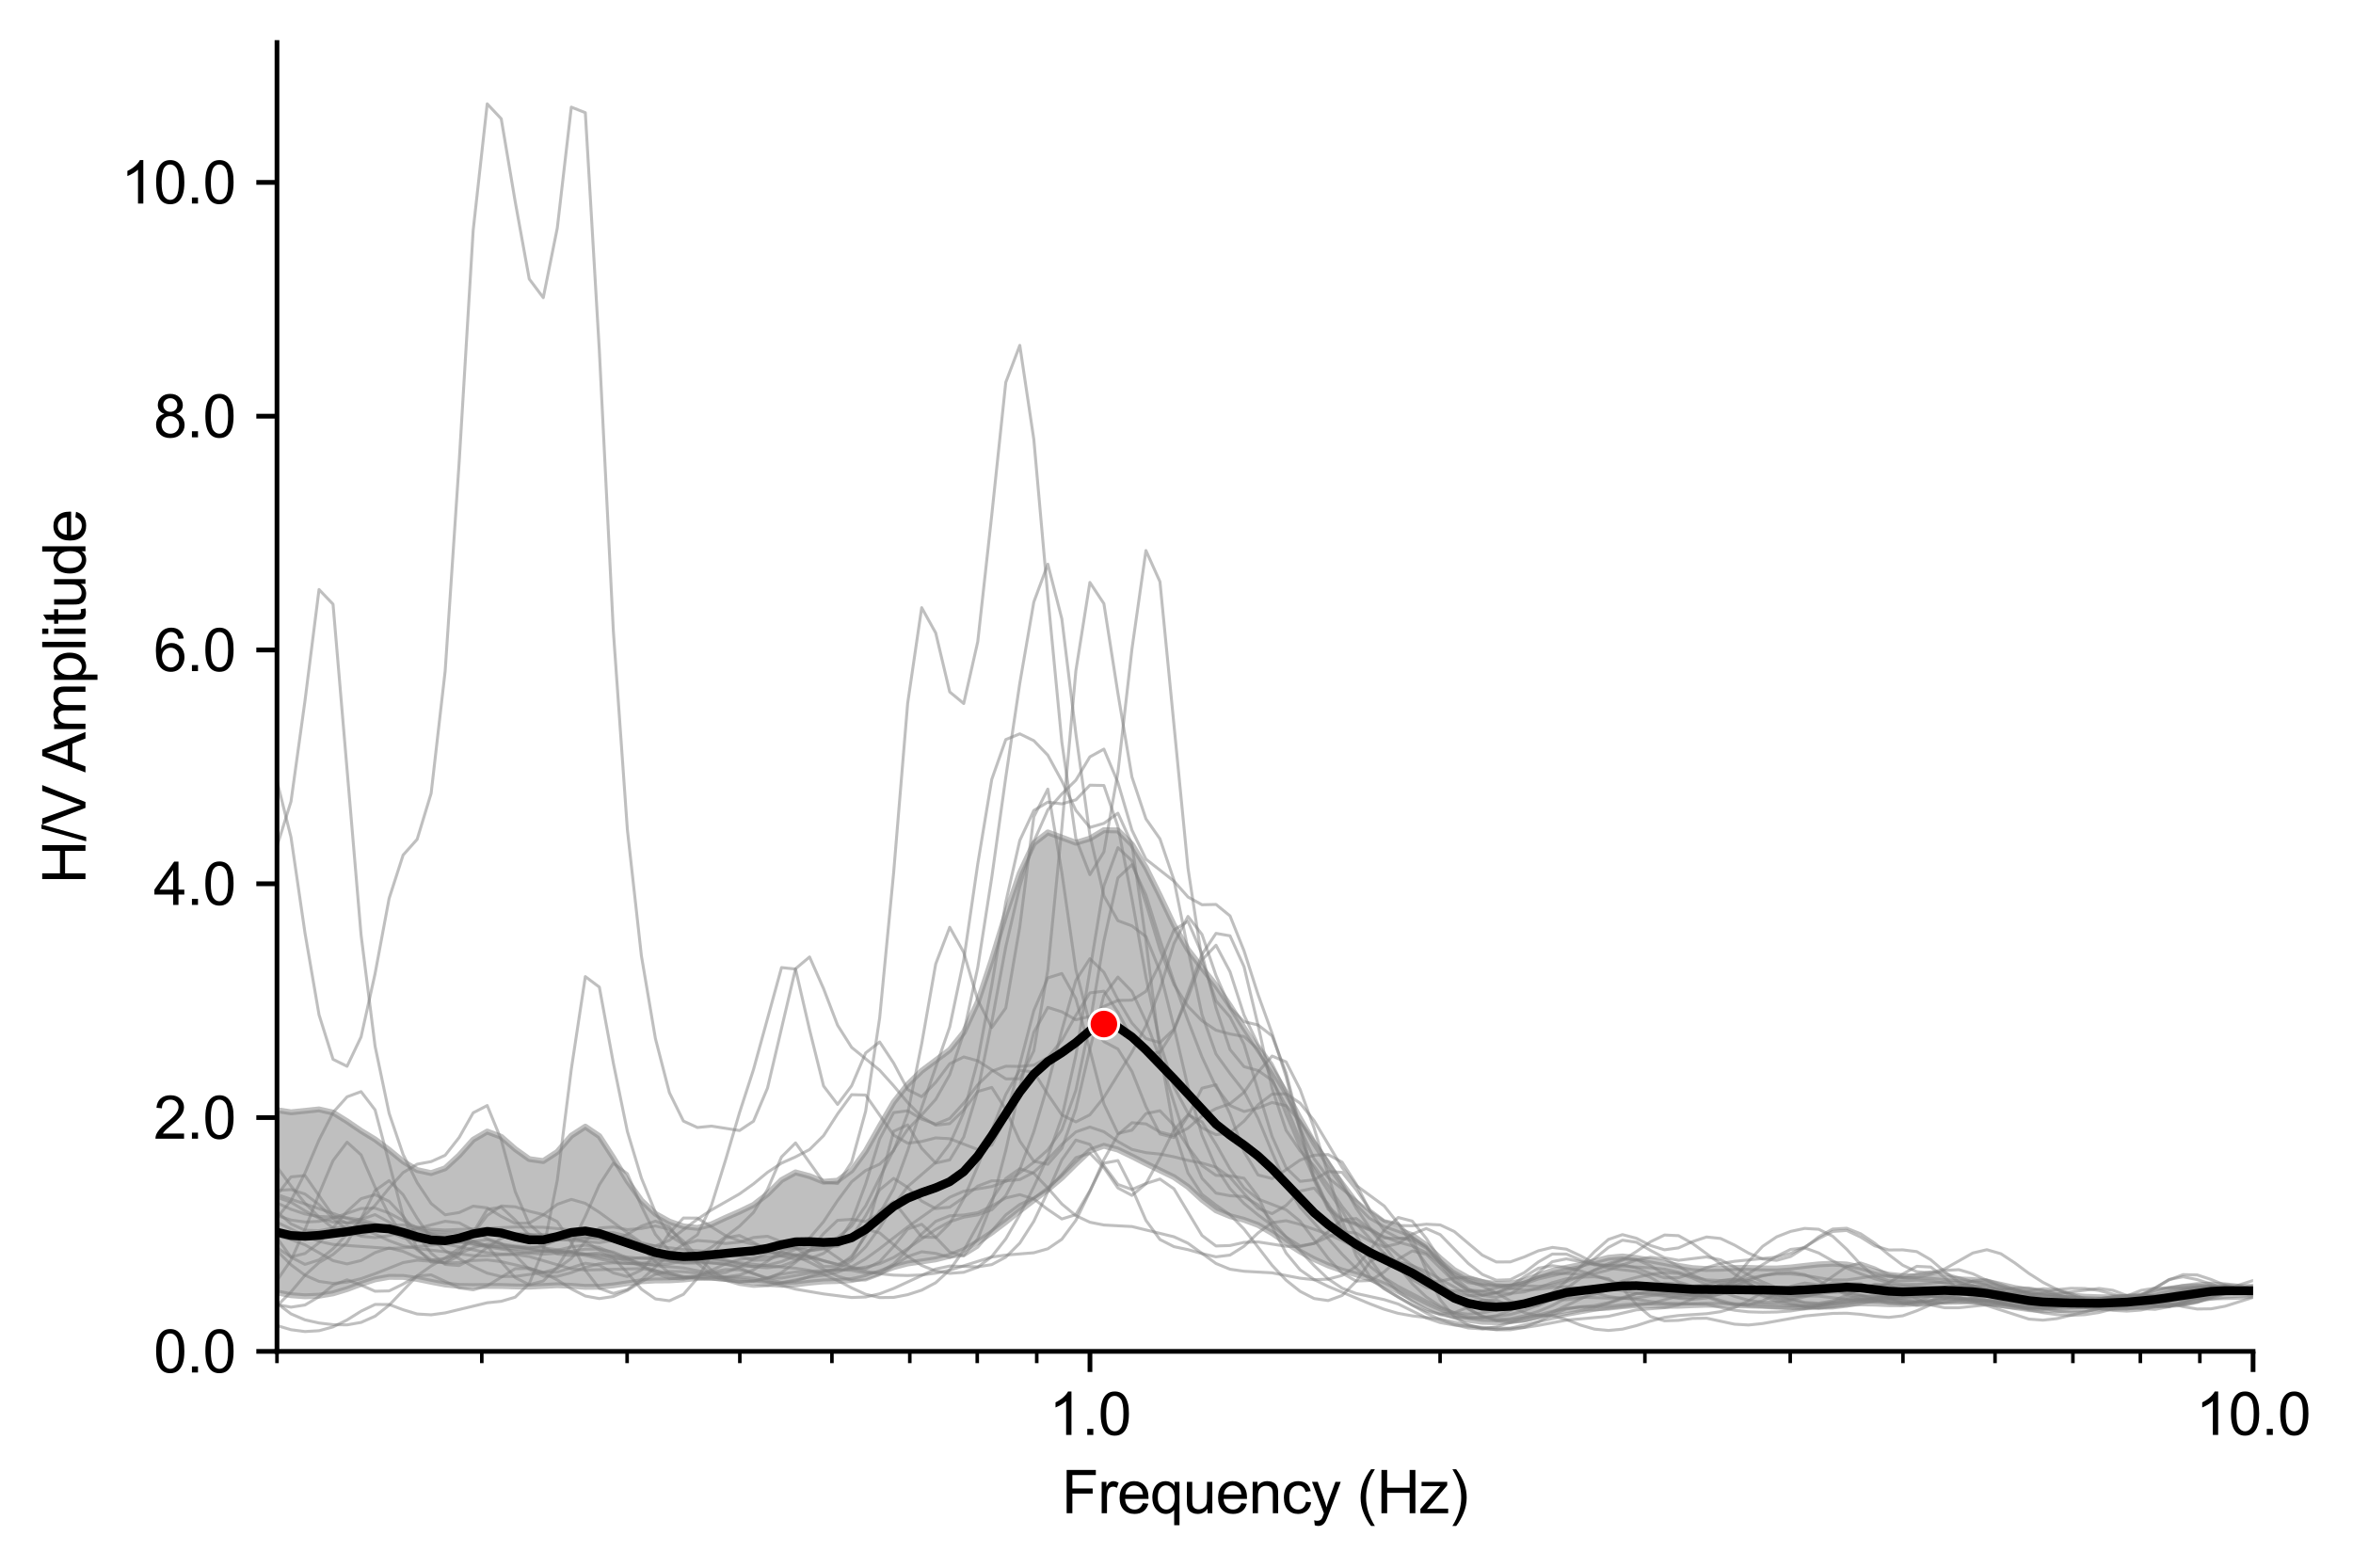 <?xml version="1.0" encoding="utf-8" standalone="no"?>
<!DOCTYPE svg PUBLIC "-//W3C//DTD SVG 1.1//EN"
  "http://www.w3.org/Graphics/SVG/1.1/DTD/svg11.dtd">
<svg xmlns:xlink="http://www.w3.org/1999/xlink" width="398.659pt" height="265.69pt" viewBox="0 0 398.659 265.69" xmlns="http://www.w3.org/2000/svg" version="1.1">
 <defs>
  <style type="text/css">*{stroke-linejoin: round; stroke-linecap: butt}</style>
 </defs>
 <g id="figure_1">
  <g id="patch_1">
   <path d="M 0 265.69 
L 398.659 265.69 
L 398.659 0 
L 0 0 
z
" style="fill: #ffffff"/>
  </g>
  <g id="axes_1">
   <g id="patch_2">
    <path d="M 46.928 228.96 
L 381.728 228.96 
L 381.728 7.2 
L 46.928 7.2 
z
" style="fill: #ffffff"/>
   </g>
   <g id="PolyCollection_1">
    <path d="M 46.928 188.089 
L 46.928 218.982 
L 49.303 219.448 
L 51.677 219.631 
L 54.052 219.534 
L 56.426 219.137 
L 58.801 218.418 
L 61.176 217.533 
L 63.55 216.767 
L 65.925 216.342 
L 68.299 216.347 
L 70.674 216.69 
L 73.048 217.179 
L 75.423 217.628 
L 77.798 217.874 
L 80.172 217.911 
L 82.547 217.881 
L 84.921 217.886 
L 87.296 217.961 
L 89.67 218.002 
L 92.045 217.879 
L 94.42 217.756 
L 96.794 217.854 
L 99.169 218.036 
L 101.543 218.016 
L 103.918 217.781 
L 106.292 217.425 
L 108.667 217.084 
L 111.042 216.947 
L 113.416 216.933 
L 115.791 216.79 
L 118.165 216.533 
L 120.54 216.48 
L 122.914 216.691 
L 125.289 216.981 
L 127.664 217.258 
L 130.038 217.518 
L 132.413 217.691 
L 134.787 217.613 
L 137.162 217.325 
L 139.536 217.109 
L 141.911 217.046 
L 144.285 216.884 
L 146.66 216.385 
L 149.035 215.563 
L 151.409 214.688 
L 153.784 214.074 
L 156.158 213.736 
L 158.533 213.378 
L 160.907 212.787 
L 163.282 211.806 
L 165.657 210.442 
L 168.031 208.834 
L 170.406 207.04 
L 172.78 205.142 
L 175.155 203.327 
L 177.529 201.54 
L 179.904 199.547 
L 182.279 197.198 
L 184.653 194.976 
L 187.028 194.132 
L 189.402 194.777 
L 191.777 195.922 
L 194.151 197.13 
L 196.526 198.296 
L 198.901 199.444 
L 201.275 201.088 
L 203.65 203.269 
L 206.024 205.071 
L 208.399 206.056 
L 210.773 206.675 
L 213.148 207.546 
L 215.523 208.926 
L 217.897 210.546 
L 220.272 212.052 
L 222.646 213.337 
L 225.021 214.402 
L 227.395 215.251 
L 229.77 215.928 
L 232.145 216.667 
L 234.519 217.639 
L 236.894 218.767 
L 239.268 219.995 
L 241.643 221.198 
L 244.017 222.248 
L 246.392 223.067 
L 248.767 223.637 
L 251.141 223.954 
L 253.516 224.019 
L 255.89 223.868 
L 258.265 223.539 
L 260.639 223.037 
L 263.014 222.438 
L 265.389 221.944 
L 267.763 221.721 
L 270.138 221.674 
L 272.512 221.561 
L 274.887 221.316 
L 277.261 221.136 
L 279.636 221.166 
L 282.011 221.251 
L 284.385 221.234 
L 286.76 221.134 
L 289.134 221.066 
L 291.509 221.085 
L 293.883 221.146 
L 296.258 221.188 
L 298.633 221.256 
L 301.007 221.389 
L 303.382 221.508 
L 305.756 221.522 
L 308.131 221.399 
L 310.505 221.175 
L 312.88 220.943 
L 315.255 220.824 
L 317.629 220.865 
L 320.004 220.968 
L 322.378 220.982 
L 324.753 220.838 
L 327.127 220.586 
L 329.502 220.361 
L 331.877 220.342 
L 334.251 220.531 
L 336.626 220.791 
L 339 221.101 
L 341.375 221.47 
L 343.749 221.809 
L 346.124 221.985 
L 348.499 221.974 
L 350.873 221.88 
L 353.248 221.796 
L 355.622 221.72 
L 357.997 221.598 
L 360.371 221.428 
L 362.746 221.287 
L 365.121 221.176 
L 367.495 221.033 
L 369.87 220.747 
L 372.244 220.311 
L 374.619 219.843 
L 376.993 219.521 
L 379.368 219.369 
L 381.742 219.311 
L 384.117 219.235 
L 386.492 219.08 
L 388.866 218.923 
L 391.241 218.833 
L 393.615 218.793 
L 395.99 218.772 
L 398.364 218.81 
L 400.739 218.987 
L 403.114 219.265 
L 405.488 219.461 
L 407.863 219.459 
L 410.237 219.312 
L 412.612 219.169 
L 414.986 219.169 
L 417.361 219.342 
L 419.736 219.621 
L 422.11 219.924 
L 424.485 220.207 
L 426.859 220.437 
L 429.234 220.611 
L 431.608 220.745 
L 433.983 220.825 
L 436.358 220.851 
L 438.732 220.879 
L 441.107 220.952 
L 443.481 221.049 
L 445.856 221.162 
L 448.23 221.282 
L 450.605 221.357 
L 452.98 221.349 
L 455.354 221.291 
L 457.729 221.264 
L 460.103 221.336 
L 462.478 221.496 
L 464.852 221.658 
L 467.227 221.801 
L 469.602 221.96 
L 471.976 222.076 
L 474.351 222.099 
L 476.725 222.041 
L 479.1 221.946 
L 481.474 221.832 
L 483.849 221.682 
L 486.224 221.487 
L 488.598 221.31 
L 490.973 221.176 
L 493.347 221.019 
L 495.722 220.78 
L 498.096 220.472 
L 500.471 220.124 
L 502.846 219.709 
L 505.22 219.248 
L 507.595 218.859 
L 509.969 218.614 
L 512.344 218.437 
L 514.718 218.246 
L 517.093 218.032 
L 519.468 217.724 
L 519.468 212.948 
L 519.468 212.948 
L 517.093 213.922 
L 514.718 214.873 
L 512.344 215.546 
L 509.969 215.928 
L 507.595 216.137 
L 505.22 216.325 
L 502.846 216.631 
L 500.471 217.056 
L 498.096 217.466 
L 495.722 217.797 
L 493.347 218.154 
L 490.973 218.574 
L 488.598 218.991 
L 486.224 219.31 
L 483.849 219.476 
L 481.474 219.488 
L 479.1 219.41 
L 476.725 219.349 
L 474.351 219.404 
L 471.976 219.618 
L 469.602 219.89 
L 467.227 220.003 
L 464.852 219.823 
L 462.478 219.46 
L 460.103 219.027 
L 457.729 218.635 
L 455.354 218.466 
L 452.98 218.583 
L 450.605 218.893 
L 448.23 219.225 
L 445.856 219.433 
L 443.481 219.521 
L 441.107 219.593 
L 438.732 219.645 
L 436.358 219.6 
L 433.983 219.48 
L 431.608 219.387 
L 429.234 219.364 
L 426.859 219.346 
L 424.485 219.241 
L 422.11 219 
L 419.736 218.66 
L 417.361 218.321 
L 414.986 218.056 
L 412.612 217.868 
L 410.237 217.721 
L 407.863 217.591 
L 405.488 217.449 
L 403.114 217.275 
L 400.739 217.043 
L 398.364 216.779 
L 395.99 216.589 
L 393.615 216.534 
L 391.241 216.657 
L 388.866 216.982 
L 386.492 217.414 
L 384.117 217.813 
L 381.742 218.056 
L 379.368 218.015 
L 376.993 217.769 
L 374.619 217.636 
L 372.244 217.741 
L 369.87 218.037 
L 367.495 218.499 
L 365.121 219.06 
L 362.746 219.502 
L 360.371 219.732 
L 357.997 219.794 
L 355.622 219.789 
L 353.248 219.699 
L 350.873 219.499 
L 348.499 219.231 
L 346.124 218.947 
L 343.749 218.633 
L 341.375 218.219 
L 339 217.678 
L 336.626 217.151 
L 334.251 216.866 
L 331.877 216.751 
L 329.502 216.547 
L 327.127 216.324 
L 324.753 216.261 
L 322.378 216.224 
L 320.004 215.974 
L 317.629 215.425 
L 315.255 214.739 
L 312.88 214.242 
L 310.505 214.1 
L 308.131 214.223 
L 305.756 214.475 
L 303.382 214.749 
L 301.007 214.916 
L 298.633 214.907 
L 296.258 214.819 
L 293.883 214.837 
L 291.509 214.965 
L 289.134 215.008 
L 286.76 214.853 
L 284.385 214.476 
L 282.011 214.004 
L 279.636 213.559 
L 277.261 213.142 
L 274.887 212.879 
L 272.512 213.096 
L 270.138 213.697 
L 267.763 214.313 
L 265.389 214.783 
L 263.014 215.301 
L 260.639 216.086 
L 258.265 216.961 
L 255.89 217.5 
L 253.516 217.547 
L 251.141 217.226 
L 248.767 216.516 
L 246.392 215.19 
L 244.017 213.201 
L 241.643 210.971 
L 239.268 209.288 
L 236.894 208.386 
L 234.519 207.556 
L 232.145 206.176 
L 229.77 203.762 
L 227.395 200.597 
L 225.021 197.277 
L 222.646 193.665 
L 220.272 189.506 
L 217.897 185.153 
L 215.523 181.273 
L 213.148 177.79 
L 210.773 174.166 
L 208.399 170.408 
L 206.024 166.958 
L 203.65 163.994 
L 201.275 160.9 
L 198.901 156.759 
L 196.526 151.77 
L 194.151 146.992 
L 191.777 143.073 
L 189.402 140.696 
L 187.028 140.654 
L 184.653 142.089 
L 182.279 142.789 
L 179.904 141.902 
L 177.529 141.035 
L 175.155 142.89 
L 172.78 147.92 
L 170.406 154.848 
L 168.031 162.62 
L 165.657 169.781 
L 163.282 174.926 
L 160.907 177.871 
L 158.533 179.657 
L 156.158 181.435 
L 153.784 183.742 
L 151.409 186.75 
L 149.035 190.821 
L 146.66 195.046 
L 144.285 198.29 
L 141.911 200.043 
L 139.536 200.225 
L 137.162 199.27 
L 134.787 198.635 
L 132.413 199.939 
L 130.038 202.309 
L 127.664 204.145 
L 125.289 205.293 
L 122.914 206.328 
L 120.54 207.441 
L 118.165 208.042 
L 115.791 207.784 
L 113.416 206.974 
L 111.042 205.649 
L 108.667 203.396 
L 106.292 200.094 
L 103.918 196.156 
L 101.543 192.495 
L 99.169 190.888 
L 96.794 192.422 
L 94.42 195.169 
L 92.045 196.719 
L 89.67 196.386 
L 87.296 194.693 
L 84.921 192.613 
L 82.547 191.722 
L 80.172 193.1 
L 77.798 195.75 
L 75.423 197.937 
L 73.048 198.758 
L 70.674 198.243 
L 68.299 196.779 
L 65.925 194.823 
L 63.55 193.048 
L 61.176 191.598 
L 58.801 189.978 
L 56.426 188.504 
L 54.052 187.965 
L 51.677 188.217 
L 49.303 188.46 
L 46.928 188.089 
z
" clip-path="url(#p341f14a037)" style="fill: #808080; fill-opacity: 0.5; stroke: #808080; stroke-opacity: 0.5"/>
   </g>
   <g id="matplotlib.axis_1">
    <g id="xtick_1">
     <g id="line2d_1">
      <defs>
       <path id="mbfe5e64795" d="M 0 0 
L 0 3.5 
" style="stroke: #000000; stroke-width: 0.8"/>
      </defs>
      <g>
       <use xlink:href="#mbfe5e64795" x="184.668" y="228.96" style="stroke: #000000; stroke-width: 0.8"/>
      </g>
     </g>
     <g id="text_1">
      <!-- 1.0 -->
      <g transform="translate(177.718 243.118) scale(0.1 -0.1)">
       <defs>
        <path id="ArialMT-31" d="M 2384 0 
L 1822 0 
L 1822 3584 
Q 1619 3391 1289 3197 
Q 959 3003 697 2906 
L 697 3450 
Q 1169 3672 1522 3987 
Q 1875 4303 2022 4600 
L 2384 4600 
L 2384 0 
z
" transform="scale(0.016)"/>
        <path id="ArialMT-2e" d="M 581 0 
L 581 641 
L 1222 641 
L 1222 0 
L 581 0 
z
" transform="scale(0.016)"/>
        <path id="ArialMT-30" d="M 266 2259 
Q 266 3072 433 3567 
Q 600 4063 929 4331 
Q 1259 4600 1759 4600 
Q 2128 4600 2406 4451 
Q 2684 4303 2865 4023 
Q 3047 3744 3150 3342 
Q 3253 2941 3253 2259 
Q 3253 1453 3087 958 
Q 2922 463 2592 192 
Q 2263 -78 1759 -78 
Q 1097 -78 719 397 
Q 266 969 266 2259 
z
M 844 2259 
Q 844 1131 1108 757 
Q 1372 384 1759 384 
Q 2147 384 2411 759 
Q 2675 1134 2675 2259 
Q 2675 3391 2411 3762 
Q 2147 4134 1753 4134 
Q 1366 4134 1134 3806 
Q 844 3388 844 2259 
z
" transform="scale(0.016)"/>
       </defs>
       <use xlink:href="#ArialMT-31"/>
       <use xlink:href="#ArialMT-2e" x="55.615"/>
       <use xlink:href="#ArialMT-30" x="83.398"/>
      </g>
     </g>
    </g>
    <g id="xtick_2">
     <g id="line2d_2">
      <g>
       <use xlink:href="#mbfe5e64795" x="381.728" y="228.96" style="stroke: #000000; stroke-width: 0.8"/>
      </g>
     </g>
     <g id="text_2">
      <!-- 10.0 -->
      <g transform="translate(371.998 243.118) scale(0.1 -0.1)">
       <use xlink:href="#ArialMT-31"/>
       <use xlink:href="#ArialMT-30" x="55.615"/>
       <use xlink:href="#ArialMT-2e" x="111.23"/>
       <use xlink:href="#ArialMT-30" x="139.014"/>
      </g>
     </g>
    </g>
    <g id="xtick_3">
     <g id="line2d_3">
      <defs>
       <path id="mf8262ae8c3" d="M 0 0 
L 0 2 
" style="stroke: #000000; stroke-width: 0.6"/>
      </defs>
      <g>
       <use xlink:href="#mf8262ae8c3" x="46.928" y="228.96" style="stroke: #000000; stroke-width: 0.6"/>
      </g>
     </g>
    </g>
    <g id="xtick_4">
     <g id="line2d_4">
      <g>
       <use xlink:href="#mf8262ae8c3" x="81.629" y="228.96" style="stroke: #000000; stroke-width: 0.6"/>
      </g>
     </g>
    </g>
    <g id="xtick_5">
     <g id="line2d_5">
      <g>
       <use xlink:href="#mf8262ae8c3" x="106.249" y="228.96" style="stroke: #000000; stroke-width: 0.6"/>
      </g>
     </g>
    </g>
    <g id="xtick_6">
     <g id="line2d_6">
      <g>
       <use xlink:href="#mf8262ae8c3" x="125.346" y="228.96" style="stroke: #000000; stroke-width: 0.6"/>
      </g>
     </g>
    </g>
    <g id="xtick_7">
     <g id="line2d_7">
      <g>
       <use xlink:href="#mf8262ae8c3" x="140.95" y="228.96" style="stroke: #000000; stroke-width: 0.6"/>
      </g>
     </g>
    </g>
    <g id="xtick_8">
     <g id="line2d_8">
      <g>
       <use xlink:href="#mf8262ae8c3" x="154.142" y="228.96" style="stroke: #000000; stroke-width: 0.6"/>
      </g>
     </g>
    </g>
    <g id="xtick_9">
     <g id="line2d_9">
      <g>
       <use xlink:href="#mf8262ae8c3" x="165.57" y="228.96" style="stroke: #000000; stroke-width: 0.6"/>
      </g>
     </g>
    </g>
    <g id="xtick_10">
     <g id="line2d_10">
      <g>
       <use xlink:href="#mf8262ae8c3" x="175.651" y="228.96" style="stroke: #000000; stroke-width: 0.6"/>
      </g>
     </g>
    </g>
    <g id="xtick_11">
     <g id="line2d_11">
      <g>
       <use xlink:href="#mf8262ae8c3" x="243.989" y="228.96" style="stroke: #000000; stroke-width: 0.6"/>
      </g>
     </g>
    </g>
    <g id="xtick_12">
     <g id="line2d_12">
      <g>
       <use xlink:href="#mf8262ae8c3" x="278.689" y="228.96" style="stroke: #000000; stroke-width: 0.6"/>
      </g>
     </g>
    </g>
    <g id="xtick_13">
     <g id="line2d_13">
      <g>
       <use xlink:href="#mf8262ae8c3" x="303.31" y="228.96" style="stroke: #000000; stroke-width: 0.6"/>
      </g>
     </g>
    </g>
    <g id="xtick_14">
     <g id="line2d_14">
      <g>
       <use xlink:href="#mf8262ae8c3" x="322.407" y="228.96" style="stroke: #000000; stroke-width: 0.6"/>
      </g>
     </g>
    </g>
    <g id="xtick_15">
     <g id="line2d_15">
      <g>
       <use xlink:href="#mf8262ae8c3" x="338.01" y="228.96" style="stroke: #000000; stroke-width: 0.6"/>
      </g>
     </g>
    </g>
    <g id="xtick_16">
     <g id="line2d_16">
      <g>
       <use xlink:href="#mf8262ae8c3" x="351.203" y="228.96" style="stroke: #000000; stroke-width: 0.6"/>
      </g>
     </g>
    </g>
    <g id="xtick_17">
     <g id="line2d_17">
      <g>
       <use xlink:href="#mf8262ae8c3" x="362.631" y="228.96" style="stroke: #000000; stroke-width: 0.6"/>
      </g>
     </g>
    </g>
    <g id="xtick_18">
     <g id="line2d_18">
      <g>
       <use xlink:href="#mf8262ae8c3" x="372.711" y="228.96" style="stroke: #000000; stroke-width: 0.6"/>
      </g>
     </g>
    </g>
    <g id="text_3">
     <!-- Frequency (Hz) -->
     <g transform="translate(179.877 256.385) scale(0.1 -0.1)">
      <defs>
       <path id="ArialMT-46" d="M 525 0 
L 525 4581 
L 3616 4581 
L 3616 4041 
L 1131 4041 
L 1131 2622 
L 3281 2622 
L 3281 2081 
L 1131 2081 
L 1131 0 
L 525 0 
z
" transform="scale(0.016)"/>
       <path id="ArialMT-72" d="M 416 0 
L 416 3319 
L 922 3319 
L 922 2816 
Q 1116 3169 1280 3281 
Q 1444 3394 1641 3394 
Q 1925 3394 2219 3213 
L 2025 2691 
Q 1819 2813 1613 2813 
Q 1428 2813 1281 2702 
Q 1134 2591 1072 2394 
Q 978 2094 978 1738 
L 978 0 
L 416 0 
z
" transform="scale(0.016)"/>
       <path id="ArialMT-65" d="M 2694 1069 
L 3275 997 
Q 3138 488 2766 206 
Q 2394 -75 1816 -75 
Q 1088 -75 661 373 
Q 234 822 234 1631 
Q 234 2469 665 2931 
Q 1097 3394 1784 3394 
Q 2450 3394 2872 2941 
Q 3294 2488 3294 1666 
Q 3294 1616 3291 1516 
L 816 1516 
Q 847 969 1125 678 
Q 1403 388 1819 388 
Q 2128 388 2347 550 
Q 2566 713 2694 1069 
z
M 847 1978 
L 2700 1978 
Q 2663 2397 2488 2606 
Q 2219 2931 1791 2931 
Q 1403 2931 1139 2672 
Q 875 2413 847 1978 
z
" transform="scale(0.016)"/>
       <path id="ArialMT-71" d="M 2538 -1272 
L 2538 353 
Q 2406 169 2170 47 
Q 1934 -75 1669 -75 
Q 1078 -75 651 397 
Q 225 869 225 1691 
Q 225 2191 398 2587 
Q 572 2984 901 3189 
Q 1231 3394 1625 3394 
Q 2241 3394 2594 2875 
L 2594 3319 
L 3100 3319 
L 3100 -1272 
L 2538 -1272 
z
M 803 1669 
Q 803 1028 1072 708 
Q 1341 388 1716 388 
Q 2075 388 2334 692 
Q 2594 997 2594 1619 
Q 2594 2281 2320 2615 
Q 2047 2950 1678 2950 
Q 1313 2950 1058 2639 
Q 803 2328 803 1669 
z
" transform="scale(0.016)"/>
       <path id="ArialMT-75" d="M 2597 0 
L 2597 488 
Q 2209 -75 1544 -75 
Q 1250 -75 995 37 
Q 741 150 617 320 
Q 494 491 444 738 
Q 409 903 409 1263 
L 409 3319 
L 972 3319 
L 972 1478 
Q 972 1038 1006 884 
Q 1059 663 1231 536 
Q 1403 409 1656 409 
Q 1909 409 2131 539 
Q 2353 669 2445 892 
Q 2538 1116 2538 1541 
L 2538 3319 
L 3100 3319 
L 3100 0 
L 2597 0 
z
" transform="scale(0.016)"/>
       <path id="ArialMT-6e" d="M 422 0 
L 422 3319 
L 928 3319 
L 928 2847 
Q 1294 3394 1984 3394 
Q 2284 3394 2536 3286 
Q 2788 3178 2913 3003 
Q 3038 2828 3088 2588 
Q 3119 2431 3119 2041 
L 3119 0 
L 2556 0 
L 2556 2019 
Q 2556 2363 2490 2533 
Q 2425 2703 2258 2804 
Q 2091 2906 1866 2906 
Q 1506 2906 1245 2678 
Q 984 2450 984 1813 
L 984 0 
L 422 0 
z
" transform="scale(0.016)"/>
       <path id="ArialMT-63" d="M 2588 1216 
L 3141 1144 
Q 3050 572 2676 248 
Q 2303 -75 1759 -75 
Q 1078 -75 664 370 
Q 250 816 250 1647 
Q 250 2184 428 2587 
Q 606 2991 970 3192 
Q 1334 3394 1763 3394 
Q 2303 3394 2647 3120 
Q 2991 2847 3088 2344 
L 2541 2259 
Q 2463 2594 2264 2762 
Q 2066 2931 1784 2931 
Q 1359 2931 1093 2626 
Q 828 2322 828 1663 
Q 828 994 1084 691 
Q 1341 388 1753 388 
Q 2084 388 2306 591 
Q 2528 794 2588 1216 
z
" transform="scale(0.016)"/>
       <path id="ArialMT-79" d="M 397 -1278 
L 334 -750 
Q 519 -800 656 -800 
Q 844 -800 956 -737 
Q 1069 -675 1141 -563 
Q 1194 -478 1313 -144 
Q 1328 -97 1363 -6 
L 103 3319 
L 709 3319 
L 1400 1397 
Q 1534 1031 1641 628 
Q 1738 1016 1872 1384 
L 2581 3319 
L 3144 3319 
L 1881 -56 
Q 1678 -603 1566 -809 
Q 1416 -1088 1222 -1217 
Q 1028 -1347 759 -1347 
Q 597 -1347 397 -1278 
z
" transform="scale(0.016)"/>
       <path id="ArialMT-20" transform="scale(0.016)"/>
       <path id="ArialMT-28" d="M 1497 -1347 
Q 1031 -759 709 28 
Q 388 816 388 1659 
Q 388 2403 628 3084 
Q 909 3875 1497 4659 
L 1900 4659 
Q 1522 4009 1400 3731 
Q 1209 3300 1100 2831 
Q 966 2247 966 1656 
Q 966 153 1900 -1347 
L 1497 -1347 
z
" transform="scale(0.016)"/>
       <path id="ArialMT-48" d="M 513 0 
L 513 4581 
L 1119 4581 
L 1119 2700 
L 3500 2700 
L 3500 4581 
L 4106 4581 
L 4106 0 
L 3500 0 
L 3500 2159 
L 1119 2159 
L 1119 0 
L 513 0 
z
" transform="scale(0.016)"/>
       <path id="ArialMT-7a" d="M 125 0 
L 125 456 
L 2238 2881 
Q 1878 2863 1603 2863 
L 250 2863 
L 250 3319 
L 2963 3319 
L 2963 2947 
L 1166 841 
L 819 456 
Q 1197 484 1528 484 
L 3063 484 
L 3063 0 
L 125 0 
z
" transform="scale(0.016)"/>
       <path id="ArialMT-29" d="M 791 -1347 
L 388 -1347 
Q 1322 153 1322 1656 
Q 1322 2244 1188 2822 
Q 1081 3291 891 3722 
Q 769 4003 388 4659 
L 791 4659 
Q 1378 3875 1659 3084 
Q 1900 2403 1900 1659 
Q 1900 816 1576 28 
Q 1253 -759 791 -1347 
z
" transform="scale(0.016)"/>
      </defs>
      <use xlink:href="#ArialMT-46"/>
      <use xlink:href="#ArialMT-72" x="61.084"/>
      <use xlink:href="#ArialMT-65" x="94.385"/>
      <use xlink:href="#ArialMT-71" x="150"/>
      <use xlink:href="#ArialMT-75" x="205.615"/>
      <use xlink:href="#ArialMT-65" x="261.23"/>
      <use xlink:href="#ArialMT-6e" x="316.846"/>
      <use xlink:href="#ArialMT-63" x="372.461"/>
      <use xlink:href="#ArialMT-79" x="422.461"/>
      <use xlink:href="#ArialMT-20" x="472.461"/>
      <use xlink:href="#ArialMT-28" x="500.244"/>
      <use xlink:href="#ArialMT-48" x="533.545"/>
      <use xlink:href="#ArialMT-7a" x="605.762"/>
      <use xlink:href="#ArialMT-29" x="655.762"/>
     </g>
    </g>
   </g>
   <g id="matplotlib.axis_2">
    <g id="ytick_1">
     <g id="line2d_19">
      <defs>
       <path id="m41dc176e1c" d="M 0 0 
L -3.5 0 
" style="stroke: #000000; stroke-width: 0.8"/>
      </defs>
      <g>
       <use xlink:href="#m41dc176e1c" x="46.928" y="228.96" style="stroke: #000000; stroke-width: 0.8"/>
      </g>
     </g>
     <g id="text_4">
      <!-- 0.0 -->
      <g transform="translate(26.028 232.539) scale(0.1 -0.1)">
       <use xlink:href="#ArialMT-30"/>
       <use xlink:href="#ArialMT-2e" x="55.615"/>
       <use xlink:href="#ArialMT-30" x="83.398"/>
      </g>
     </g>
    </g>
    <g id="ytick_2">
     <g id="line2d_20">
      <g>
       <use xlink:href="#m41dc176e1c" x="46.928" y="189.349" style="stroke: #000000; stroke-width: 0.8"/>
      </g>
     </g>
     <g id="text_5">
      <!-- 2.0 -->
      <g transform="translate(26.028 192.928) scale(0.1 -0.1)">
       <defs>
        <path id="ArialMT-32" d="M 3222 541 
L 3222 0 
L 194 0 
Q 188 203 259 391 
Q 375 700 629 1000 
Q 884 1300 1366 1694 
Q 2113 2306 2375 2664 
Q 2638 3022 2638 3341 
Q 2638 3675 2398 3904 
Q 2159 4134 1775 4134 
Q 1369 4134 1125 3890 
Q 881 3647 878 3216 
L 300 3275 
Q 359 3922 746 4261 
Q 1134 4600 1788 4600 
Q 2447 4600 2831 4234 
Q 3216 3869 3216 3328 
Q 3216 3053 3103 2787 
Q 2991 2522 2730 2228 
Q 2469 1934 1863 1422 
Q 1356 997 1212 845 
Q 1069 694 975 541 
L 3222 541 
z
" transform="scale(0.016)"/>
       </defs>
       <use xlink:href="#ArialMT-32"/>
       <use xlink:href="#ArialMT-2e" x="55.615"/>
       <use xlink:href="#ArialMT-30" x="83.398"/>
      </g>
     </g>
    </g>
    <g id="ytick_3">
     <g id="line2d_21">
      <g>
       <use xlink:href="#m41dc176e1c" x="46.928" y="149.737" style="stroke: #000000; stroke-width: 0.8"/>
      </g>
     </g>
     <g id="text_6">
      <!-- 4.0 -->
      <g transform="translate(26.028 153.316) scale(0.1 -0.1)">
       <defs>
        <path id="ArialMT-34" d="M 2069 0 
L 2069 1097 
L 81 1097 
L 81 1613 
L 2172 4581 
L 2631 4581 
L 2631 1613 
L 3250 1613 
L 3250 1097 
L 2631 1097 
L 2631 0 
L 2069 0 
z
M 2069 1613 
L 2069 3678 
L 634 1613 
L 2069 1613 
z
" transform="scale(0.016)"/>
       </defs>
       <use xlink:href="#ArialMT-34"/>
       <use xlink:href="#ArialMT-2e" x="55.615"/>
       <use xlink:href="#ArialMT-30" x="83.398"/>
      </g>
     </g>
    </g>
    <g id="ytick_4">
     <g id="line2d_22">
      <g>
       <use xlink:href="#m41dc176e1c" x="46.928" y="110.126" style="stroke: #000000; stroke-width: 0.8"/>
      </g>
     </g>
     <g id="text_7">
      <!-- 6.0 -->
      <g transform="translate(26.028 113.705) scale(0.1 -0.1)">
       <defs>
        <path id="ArialMT-36" d="M 3184 3459 
L 2625 3416 
Q 2550 3747 2413 3897 
Q 2184 4138 1850 4138 
Q 1581 4138 1378 3988 
Q 1113 3794 959 3422 
Q 806 3050 800 2363 
Q 1003 2672 1297 2822 
Q 1591 2972 1913 2972 
Q 2475 2972 2870 2558 
Q 3266 2144 3266 1488 
Q 3266 1056 3080 686 
Q 2894 316 2569 119 
Q 2244 -78 1831 -78 
Q 1128 -78 684 439 
Q 241 956 241 2144 
Q 241 3472 731 4075 
Q 1159 4600 1884 4600 
Q 2425 4600 2770 4297 
Q 3116 3994 3184 3459 
z
M 888 1484 
Q 888 1194 1011 928 
Q 1134 663 1356 523 
Q 1578 384 1822 384 
Q 2178 384 2434 671 
Q 2691 959 2691 1453 
Q 2691 1928 2437 2201 
Q 2184 2475 1800 2475 
Q 1419 2475 1153 2201 
Q 888 1928 888 1484 
z
" transform="scale(0.016)"/>
       </defs>
       <use xlink:href="#ArialMT-36"/>
       <use xlink:href="#ArialMT-2e" x="55.615"/>
       <use xlink:href="#ArialMT-30" x="83.398"/>
      </g>
     </g>
    </g>
    <g id="ytick_5">
     <g id="line2d_23">
      <g>
       <use xlink:href="#m41dc176e1c" x="46.928" y="70.515" style="stroke: #000000; stroke-width: 0.8"/>
      </g>
     </g>
     <g id="text_8">
      <!-- 8.0 -->
      <g transform="translate(26.028 74.094) scale(0.1 -0.1)">
       <defs>
        <path id="ArialMT-38" d="M 1131 2484 
Q 781 2613 612 2850 
Q 444 3088 444 3419 
Q 444 3919 803 4259 
Q 1163 4600 1759 4600 
Q 2359 4600 2725 4251 
Q 3091 3903 3091 3403 
Q 3091 3084 2923 2848 
Q 2756 2613 2416 2484 
Q 2838 2347 3058 2040 
Q 3278 1734 3278 1309 
Q 3278 722 2862 322 
Q 2447 -78 1769 -78 
Q 1091 -78 675 323 
Q 259 725 259 1325 
Q 259 1772 486 2073 
Q 713 2375 1131 2484 
z
M 1019 3438 
Q 1019 3113 1228 2906 
Q 1438 2700 1772 2700 
Q 2097 2700 2305 2904 
Q 2513 3109 2513 3406 
Q 2513 3716 2298 3927 
Q 2084 4138 1766 4138 
Q 1444 4138 1231 3931 
Q 1019 3725 1019 3438 
z
M 838 1322 
Q 838 1081 952 856 
Q 1066 631 1291 507 
Q 1516 384 1775 384 
Q 2178 384 2440 643 
Q 2703 903 2703 1303 
Q 2703 1709 2433 1975 
Q 2163 2241 1756 2241 
Q 1359 2241 1098 1978 
Q 838 1716 838 1322 
z
" transform="scale(0.016)"/>
       </defs>
       <use xlink:href="#ArialMT-38"/>
       <use xlink:href="#ArialMT-2e" x="55.615"/>
       <use xlink:href="#ArialMT-30" x="83.398"/>
      </g>
     </g>
    </g>
    <g id="ytick_6">
     <g id="line2d_24">
      <g>
       <use xlink:href="#m41dc176e1c" x="46.928" y="30.903" style="stroke: #000000; stroke-width: 0.8"/>
      </g>
     </g>
     <g id="text_9">
      <!-- 10.0 -->
      <g transform="translate(20.467 34.482) scale(0.1 -0.1)">
       <use xlink:href="#ArialMT-31"/>
       <use xlink:href="#ArialMT-30" x="55.615"/>
       <use xlink:href="#ArialMT-2e" x="111.23"/>
       <use xlink:href="#ArialMT-30" x="139.014"/>
      </g>
     </g>
    </g>
    <g id="text_10">
     <!-- H/V Amplitude -->
     <g transform="translate(14.48 149.762) rotate(-90) scale(0.1 -0.1)">
      <defs>
       <path id="ArialMT-2f" d="M 0 -78 
L 1328 4659 
L 1778 4659 
L 453 -78 
L 0 -78 
z
" transform="scale(0.016)"/>
       <path id="ArialMT-56" d="M 1803 0 
L 28 4581 
L 684 4581 
L 1875 1253 
Q 2019 853 2116 503 
Q 2222 878 2363 1253 
L 3600 4581 
L 4219 4581 
L 2425 0 
L 1803 0 
z
" transform="scale(0.016)"/>
       <path id="ArialMT-41" d="M -9 0 
L 1750 4581 
L 2403 4581 
L 4278 0 
L 3588 0 
L 3053 1388 
L 1138 1388 
L 634 0 
L -9 0 
z
M 1313 1881 
L 2866 1881 
L 2388 3150 
Q 2169 3728 2063 4100 
Q 1975 3659 1816 3225 
L 1313 1881 
z
" transform="scale(0.016)"/>
       <path id="ArialMT-6d" d="M 422 0 
L 422 3319 
L 925 3319 
L 925 2853 
Q 1081 3097 1340 3245 
Q 1600 3394 1931 3394 
Q 2300 3394 2536 3241 
Q 2772 3088 2869 2813 
Q 3263 3394 3894 3394 
Q 4388 3394 4653 3120 
Q 4919 2847 4919 2278 
L 4919 0 
L 4359 0 
L 4359 2091 
Q 4359 2428 4304 2576 
Q 4250 2725 4106 2815 
Q 3963 2906 3769 2906 
Q 3419 2906 3187 2673 
Q 2956 2441 2956 1928 
L 2956 0 
L 2394 0 
L 2394 2156 
Q 2394 2531 2256 2718 
Q 2119 2906 1806 2906 
Q 1569 2906 1367 2781 
Q 1166 2656 1075 2415 
Q 984 2175 984 1722 
L 984 0 
L 422 0 
z
" transform="scale(0.016)"/>
       <path id="ArialMT-70" d="M 422 -1272 
L 422 3319 
L 934 3319 
L 934 2888 
Q 1116 3141 1344 3267 
Q 1572 3394 1897 3394 
Q 2322 3394 2647 3175 
Q 2972 2956 3137 2557 
Q 3303 2159 3303 1684 
Q 3303 1175 3120 767 
Q 2938 359 2589 142 
Q 2241 -75 1856 -75 
Q 1575 -75 1351 44 
Q 1128 163 984 344 
L 984 -1272 
L 422 -1272 
z
M 931 1641 
Q 931 1000 1190 694 
Q 1450 388 1819 388 
Q 2194 388 2461 705 
Q 2728 1022 2728 1688 
Q 2728 2322 2467 2637 
Q 2206 2953 1844 2953 
Q 1484 2953 1207 2617 
Q 931 2281 931 1641 
z
" transform="scale(0.016)"/>
       <path id="ArialMT-6c" d="M 409 0 
L 409 4581 
L 972 4581 
L 972 0 
L 409 0 
z
" transform="scale(0.016)"/>
       <path id="ArialMT-69" d="M 425 3934 
L 425 4581 
L 988 4581 
L 988 3934 
L 425 3934 
z
M 425 0 
L 425 3319 
L 988 3319 
L 988 0 
L 425 0 
z
" transform="scale(0.016)"/>
       <path id="ArialMT-74" d="M 1650 503 
L 1731 6 
Q 1494 -44 1306 -44 
Q 1000 -44 831 53 
Q 663 150 594 308 
Q 525 466 525 972 
L 525 2881 
L 113 2881 
L 113 3319 
L 525 3319 
L 525 4141 
L 1084 4478 
L 1084 3319 
L 1650 3319 
L 1650 2881 
L 1084 2881 
L 1084 941 
Q 1084 700 1114 631 
Q 1144 563 1211 522 
Q 1278 481 1403 481 
Q 1497 481 1650 503 
z
" transform="scale(0.016)"/>
       <path id="ArialMT-64" d="M 2575 0 
L 2575 419 
Q 2259 -75 1647 -75 
Q 1250 -75 917 144 
Q 584 363 401 755 
Q 219 1147 219 1656 
Q 219 2153 384 2558 
Q 550 2963 881 3178 
Q 1213 3394 1622 3394 
Q 1922 3394 2156 3267 
Q 2391 3141 2538 2938 
L 2538 4581 
L 3097 4581 
L 3097 0 
L 2575 0 
z
M 797 1656 
Q 797 1019 1065 703 
Q 1334 388 1700 388 
Q 2069 388 2326 689 
Q 2584 991 2584 1609 
Q 2584 2291 2321 2609 
Q 2059 2928 1675 2928 
Q 1300 2928 1048 2622 
Q 797 2316 797 1656 
z
" transform="scale(0.016)"/>
      </defs>
      <use xlink:href="#ArialMT-48"/>
      <use xlink:href="#ArialMT-2f" x="72.217"/>
      <use xlink:href="#ArialMT-56" x="100"/>
      <use xlink:href="#ArialMT-20" x="166.699"/>
      <use xlink:href="#ArialMT-41" x="188.982"/>
      <use xlink:href="#ArialMT-6d" x="255.682"/>
      <use xlink:href="#ArialMT-70" x="338.982"/>
      <use xlink:href="#ArialMT-6c" x="394.598"/>
      <use xlink:href="#ArialMT-69" x="416.814"/>
      <use xlink:href="#ArialMT-74" x="439.031"/>
      <use xlink:href="#ArialMT-75" x="466.814"/>
      <use xlink:href="#ArialMT-64" x="522.43"/>
      <use xlink:href="#ArialMT-65" x="578.045"/>
     </g>
    </g>
   </g>
   <g id="line2d_25">
    <path d="M 46.928 201.701 
L 49.303 201.55 
L 51.677 202.307 
L 54.052 204.102 
L 56.426 206.417 
L 58.801 208.369 
L 61.176 209.45 
L 63.55 209.688 
L 65.925 209.35 
L 75.423 206.921 
L 77.798 207.19 
L 80.172 208.437 
L 82.547 209.859 
L 84.921 210.765 
L 87.296 211.119 
L 92.045 211.419 
L 96.794 212.075 
L 103.918 213.378 
L 106.292 213.317 
L 108.667 213.079 
L 111.042 213.172 
L 115.791 213.91 
L 118.165 213.794 
L 122.914 212.494 
L 125.289 212.864 
L 127.664 213.526 
L 130.038 213.452 
L 132.413 212.659 
L 134.787 211.68 
L 137.162 211.182 
L 139.536 211.318 
L 141.911 211.178 
L 144.285 209.568 
L 146.66 205.997 
L 149.035 201.597 
L 151.409 199.652 
L 153.784 201.187 
L 156.158 203.493 
L 158.533 204.77 
L 160.907 204.531 
L 163.282 202.892 
L 165.657 200.959 
L 168.031 200.063 
L 170.406 200.083 
L 172.78 199.849 
L 175.155 198.613 
L 177.529 196.442 
L 179.904 193.901 
L 182.279 191.782 
L 184.653 190.95 
L 187.028 191.747 
L 189.402 193.407 
L 191.777 194.743 
L 194.151 195.297 
L 196.526 195.534 
L 198.901 196.001 
L 201.275 196.605 
L 203.65 197.061 
L 206.024 197.753 
L 208.399 199.479 
L 210.773 202.21 
L 213.148 204.747 
L 215.523 205.631 
L 217.897 204.235 
L 220.272 201.807 
L 222.646 201.292 
L 225.021 203.989 
L 227.395 208.128 
L 229.77 211.846 
L 232.145 214.578 
L 234.519 216.497 
L 236.894 217.941 
L 241.643 220.416 
L 244.017 221.566 
L 246.392 222.385 
L 248.767 222.66 
L 251.141 222.441 
L 258.265 220.976 
L 263.014 220.211 
L 265.389 219.634 
L 270.138 218.107 
L 272.512 217.582 
L 274.887 217.589 
L 279.636 218.583 
L 282.011 218.799 
L 284.385 218.804 
L 286.76 218.986 
L 289.134 219.572 
L 291.509 220.335 
L 293.883 220.939 
L 296.258 221.284 
L 301.007 221.554 
L 305.756 221.628 
L 308.131 221.546 
L 310.505 221.323 
L 312.88 220.928 
L 317.629 219.905 
L 320.004 219.553 
L 322.378 219.361 
L 324.753 219.363 
L 327.127 219.607 
L 329.502 219.964 
L 331.877 220.208 
L 336.626 220.322 
L 339 220.634 
L 343.749 221.793 
L 346.124 221.888 
L 348.499 221.458 
L 350.873 220.824 
L 353.248 220.33 
L 357.997 219.71 
L 360.371 219.491 
L 362.746 219.442 
L 367.495 219.562 
L 369.87 219.327 
L 374.619 218.582 
L 376.993 218.575 
L 384.117 219.544 
L 386.492 219.511 
L 388.866 219.26 
L 393.615 218.481 
L 395.99 218.282 
L 399.659 218.481 
L 399.659 218.481 
" clip-path="url(#p341f14a037)" style="fill: none; stroke: #808080; stroke-opacity: 0.5; stroke-width: 0.5; stroke-linecap: square"/>
   </g>
   <g id="line2d_26">
    <path d="M 46.928 221.038 
L 49.303 221.473 
L 51.677 221.103 
L 54.052 219.704 
L 56.426 217.748 
L 58.801 216.838 
L 61.176 217.737 
L 63.55 218.776 
L 65.925 218.719 
L 68.299 217.558 
L 70.674 216.201 
L 73.048 216 
L 77.798 218.197 
L 80.172 218.54 
L 82.547 217.851 
L 87.296 214.957 
L 89.67 214.909 
L 92.045 215.576 
L 94.42 215.546 
L 99.169 214.033 
L 101.543 214.366 
L 103.918 215.668 
L 106.292 216.29 
L 108.667 215.19 
L 111.042 212.479 
L 113.416 208.919 
L 115.791 206.366 
L 118.165 206.388 
L 122.914 209.336 
L 125.289 210.249 
L 127.664 210.837 
L 130.038 211.308 
L 132.413 211.559 
L 134.787 211.197 
L 137.162 209.753 
L 139.536 206.986 
L 141.911 203.409 
L 144.285 200.227 
L 146.66 198.318 
L 149.035 197.245 
L 151.409 194.976 
L 153.784 188.667 
L 156.158 176.861 
L 158.533 163.326 
L 160.907 157.11 
L 163.282 161.371 
L 165.657 169.448 
L 168.031 174.102 
L 170.406 170.786 
L 172.78 157.009 
L 175.155 138.391 
L 177.529 133.695 
L 179.904 147.85 
L 182.279 164.303 
L 184.653 173.566 
L 187.028 176.474 
L 189.402 177.736 
L 191.777 181.527 
L 194.151 187.483 
L 196.526 192.12 
L 198.901 192.738 
L 201.275 189.078 
L 203.65 184.371 
L 206.024 183.789 
L 208.399 188.749 
L 210.773 195.149 
L 213.148 199.075 
L 215.523 199.686 
L 217.897 198.192 
L 220.272 196.549 
L 222.646 195.726 
L 225.021 195.614 
L 227.395 196.917 
L 229.77 200.629 
L 232.145 205.279 
L 234.519 208.503 
L 236.894 209.746 
L 239.268 210.134 
L 241.643 211.485 
L 244.017 214.013 
L 246.392 216.206 
L 248.767 217.316 
L 251.141 217.678 
L 253.516 217.92 
L 255.89 218.288 
L 258.265 218.536 
L 260.639 218.438 
L 263.014 218.131 
L 265.389 218.015 
L 267.763 218.365 
L 272.512 219.671 
L 274.887 219.981 
L 277.261 219.901 
L 282.011 219.159 
L 284.385 219.126 
L 286.76 219.454 
L 289.134 219.546 
L 291.509 218.67 
L 293.883 216.548 
L 296.258 213.693 
L 298.633 211.171 
L 301.007 209.561 
L 303.382 208.635 
L 305.756 208.133 
L 308.131 208.273 
L 310.505 209.452 
L 312.88 211.663 
L 315.255 214.26 
L 317.629 216.211 
L 320.004 216.998 
L 322.378 217.014 
L 324.753 216.893 
L 327.127 217.005 
L 329.502 217.421 
L 331.877 217.975 
L 334.251 218.41 
L 341.375 219.146 
L 355.622 221.697 
L 357.997 222.013 
L 360.371 222.144 
L 362.746 221.966 
L 365.121 221.376 
L 369.87 219.583 
L 372.244 219.136 
L 374.619 219.081 
L 376.993 219.154 
L 379.368 219.069 
L 381.742 218.711 
L 384.117 218.226 
L 386.492 217.88 
L 388.866 217.816 
L 391.241 217.92 
L 393.615 217.912 
L 395.99 217.629 
L 399.659 216.927 
L 399.659 216.927 
" clip-path="url(#p341f14a037)" style="fill: none; stroke: #808080; stroke-opacity: 0.5; stroke-width: 0.5; stroke-linecap: square"/>
   </g>
   <g id="line2d_27">
    <path d="M 46.928 202.472 
L 49.303 199.396 
L 51.677 199.179 
L 56.426 205.978 
L 58.801 207.291 
L 61.176 206.467 
L 63.55 204.223 
L 65.925 201.298 
L 68.299 198.665 
L 70.674 197.251 
L 73.048 196.808 
L 75.423 195.736 
L 77.798 192.716 
L 80.172 188.538 
L 82.547 187.312 
L 84.921 193.116 
L 87.296 201.894 
L 89.67 207.422 
L 92.045 209.466 
L 94.42 209.958 
L 101.543 210.547 
L 103.918 210.161 
L 106.292 209.122 
L 108.667 207.736 
L 111.042 206.898 
L 113.416 207.876 
L 115.791 210.864 
L 118.165 214.063 
L 120.54 215.87 
L 122.914 216.344 
L 125.289 216.034 
L 127.664 215.166 
L 130.038 213.689 
L 132.413 211.889 
L 134.787 211.402 
L 139.536 214.581 
L 141.911 214.598 
L 144.285 212.831 
L 146.66 209.38 
L 149.035 205.159 
L 151.409 203.579 
L 156.158 209.578 
L 158.533 209.656 
L 160.907 207.301 
L 163.282 203.067 
L 165.657 197.573 
L 170.406 185.429 
L 172.78 181.334 
L 175.155 181.635 
L 177.529 185.41 
L 179.904 188.9 
L 182.279 190.081 
L 184.653 188.877 
L 187.028 185.929 
L 191.777 178.274 
L 194.151 173.821 
L 196.526 167.611 
L 198.901 159.862 
L 201.275 155.265 
L 203.65 158.328 
L 206.024 165.28 
L 208.399 170.703 
L 210.773 173.1 
L 213.148 173.666 
L 215.523 175.516 
L 217.897 181.762 
L 220.272 191.096 
L 222.646 199.337 
L 225.021 204.375 
L 227.395 206.618 
L 232.145 208.432 
L 234.519 209.543 
L 236.894 210.439 
L 239.268 211.105 
L 241.643 212.245 
L 246.392 215.862 
L 248.767 217.04 
L 251.141 217.9 
L 253.516 219.047 
L 255.89 220.419 
L 258.265 221.295 
L 260.639 221.179 
L 263.014 220.059 
L 267.763 216.579 
L 270.138 215.235 
L 272.512 214.437 
L 274.887 214.281 
L 277.261 214.829 
L 279.636 215.781 
L 282.011 216.502 
L 284.385 216.483 
L 286.76 215.736 
L 289.134 214.774 
L 291.509 214.078 
L 293.883 213.704 
L 301.007 212.994 
L 303.382 212.363 
L 305.756 211.285 
L 308.131 209.864 
L 310.505 208.648 
L 312.88 208.477 
L 315.255 209.607 
L 317.629 211.083 
L 320.004 211.783 
L 322.378 211.765 
L 324.753 212.062 
L 327.127 213.444 
L 329.502 215.492 
L 331.877 217.204 
L 334.251 218.097 
L 336.626 218.317 
L 339 218.29 
L 341.375 218.498 
L 343.749 219.186 
L 346.124 220.112 
L 348.499 220.832 
L 350.873 221.169 
L 355.622 221.297 
L 357.997 221.266 
L 360.371 221.016 
L 365.121 219.997 
L 367.495 219.769 
L 374.619 220.088 
L 379.368 219.953 
L 381.742 219.764 
L 384.117 219.351 
L 391.241 217.446 
L 393.615 217.267 
L 395.99 217.43 
L 399.659 217.995 
L 399.659 217.995 
" clip-path="url(#p341f14a037)" style="fill: none; stroke: #808080; stroke-opacity: 0.5; stroke-width: 0.5; stroke-linecap: square"/>
   </g>
   <g id="line2d_28">
    <path d="M 46.928 224.592 
L 49.303 225.292 
L 51.677 225.604 
L 54.052 225.463 
L 56.426 224.813 
L 58.801 223.641 
L 61.176 222.152 
L 63.55 221.013 
L 65.925 221.021 
L 68.299 221.909 
L 70.674 222.63 
L 73.048 222.768 
L 75.423 222.444 
L 82.547 220.728 
L 84.921 220.48 
L 87.296 219.777 
L 89.67 217.468 
L 92.045 211.768 
L 94.42 199.956 
L 96.794 181.162 
L 99.169 165.466 
L 101.543 167.243 
L 103.918 180.123 
L 106.292 191.702 
L 108.667 199.586 
L 111.042 205.4 
L 113.416 209.37 
L 115.791 210.83 
L 118.165 209.2 
L 120.54 204.215 
L 122.914 196.59 
L 125.289 188.535 
L 127.664 181.205 
L 132.413 163.936 
L 134.787 164.185 
L 137.162 174.467 
L 139.536 184.006 
L 141.911 187.123 
L 144.285 183.973 
L 146.66 178.406 
L 149.035 176.536 
L 151.409 180.121 
L 153.784 184.607 
L 156.158 185.814 
L 158.533 183.383 
L 160.907 180.232 
L 163.282 179.079 
L 165.657 179.735 
L 170.406 182.79 
L 172.78 182.784 
L 175.155 178.042 
L 177.529 164.36 
L 179.904 140.286 
L 182.279 113.661 
L 184.653 98.681 
L 187.028 102.276 
L 189.402 117.456 
L 191.777 131.638 
L 194.151 138.741 
L 196.526 142.126 
L 198.901 149.124 
L 201.275 160.869 
L 203.65 171.913 
L 206.024 178.592 
L 208.399 181.881 
L 210.773 184.903 
L 213.148 189.483 
L 215.523 195.231 
L 217.897 200.64 
L 220.272 204.558 
L 225.021 209.85 
L 227.395 212.512 
L 229.77 214.897 
L 232.145 216.786 
L 236.894 219.783 
L 239.268 221.122 
L 241.643 222.146 
L 244.017 222.634 
L 246.392 222.41 
L 248.767 221.466 
L 251.141 220.36 
L 253.516 220.266 
L 258.265 222.394 
L 260.639 222.939 
L 263.014 222.944 
L 265.389 222.584 
L 270.138 221.53 
L 272.512 220.854 
L 277.261 219.166 
L 279.636 218.879 
L 284.385 219.448 
L 286.76 219.387 
L 289.134 219.087 
L 291.509 218.921 
L 296.258 219.077 
L 298.633 219.391 
L 301.007 220.025 
L 303.382 220.795 
L 305.756 221.388 
L 308.131 221.659 
L 310.505 221.615 
L 312.88 221.327 
L 320.004 219.947 
L 322.378 219.708 
L 327.127 219.588 
L 329.502 219.682 
L 336.626 220.416 
L 339 220.3 
L 341.375 219.949 
L 348.499 218.507 
L 350.873 218.278 
L 353.248 218.311 
L 355.622 218.647 
L 360.371 219.886 
L 362.746 220.228 
L 365.121 220.132 
L 369.87 219.23 
L 372.244 218.778 
L 374.619 218.473 
L 381.742 218.201 
L 384.117 217.869 
L 388.866 216.894 
L 391.241 216.605 
L 393.615 216.633 
L 395.99 216.988 
L 398.364 217.468 
L 399.659 217.601 
L 399.659 217.601 
" clip-path="url(#p341f14a037)" style="fill: none; stroke: #808080; stroke-opacity: 0.5; stroke-width: 0.5; stroke-linecap: square"/>
   </g>
   <g id="line2d_29">
    <path d="M 46.928 209.736 
L 49.303 213.008 
L 51.677 214.226 
L 54.052 213.469 
L 56.426 211.577 
L 61.176 206.606 
L 63.55 205.791 
L 65.925 207.069 
L 68.299 208.739 
L 70.674 209.682 
L 73.048 209.844 
L 75.423 209.741 
L 77.798 210.049 
L 80.172 210.715 
L 82.547 211.169 
L 87.296 211.204 
L 92.045 211.977 
L 94.42 211.828 
L 96.794 211.269 
L 99.169 210.972 
L 101.543 211.37 
L 106.292 213.33 
L 108.667 214.061 
L 111.042 214.418 
L 115.791 214.824 
L 120.54 215.769 
L 122.914 215.618 
L 125.289 214.695 
L 127.664 213.338 
L 130.038 212.289 
L 132.413 212.132 
L 134.787 212.797 
L 137.162 213.871 
L 141.911 216.224 
L 144.285 216.919 
L 146.66 216.871 
L 149.035 215.984 
L 153.784 212.895 
L 156.158 212.085 
L 158.533 212.358 
L 160.907 213.038 
L 163.282 212.696 
L 165.657 209.899 
L 168.031 203.903 
L 170.406 194.908 
L 172.78 184.232 
L 175.155 174.894 
L 177.529 170.68 
L 179.904 171.434 
L 182.279 172.781 
L 184.653 172.208 
L 187.028 170.511 
L 189.402 169.504 
L 191.777 169.456 
L 194.151 167.966 
L 196.526 163.23 
L 198.901 157.553 
L 201.275 156.095 
L 203.65 161.637 
L 206.024 170.764 
L 208.399 177.825 
L 210.773 180.724 
L 213.148 181.38 
L 215.523 183.045 
L 217.897 187.391 
L 220.272 193.181 
L 222.646 198.176 
L 225.021 201.766 
L 227.395 205.146 
L 232.145 213.37 
L 234.519 216.589 
L 236.894 218.817 
L 239.268 220.452 
L 241.643 221.802 
L 244.017 222.76 
L 246.392 223.199 
L 248.767 223.28 
L 253.516 223.034 
L 255.89 222.711 
L 258.265 222.047 
L 263.014 220.154 
L 265.389 219.754 
L 267.763 219.769 
L 272.512 219.939 
L 274.887 219.928 
L 277.261 220.133 
L 279.636 220.519 
L 282.011 220.791 
L 289.134 220.999 
L 293.883 221.997 
L 296.258 222.265 
L 298.633 222.338 
L 301.007 222.295 
L 303.382 222.117 
L 305.756 221.749 
L 310.505 220.664 
L 312.88 220.272 
L 322.378 219.614 
L 324.753 219.233 
L 331.877 217.839 
L 334.251 217.946 
L 336.626 218.505 
L 339 219.212 
L 341.375 219.756 
L 343.749 219.965 
L 348.499 219.885 
L 350.873 220.216 
L 355.622 221.393 
L 357.997 221.787 
L 360.371 221.818 
L 362.746 221.386 
L 365.121 220.512 
L 367.495 219.468 
L 369.87 218.643 
L 372.244 218.218 
L 374.619 218.15 
L 376.993 218.249 
L 379.368 218.208 
L 381.742 217.85 
L 384.117 217.349 
L 386.492 217.052 
L 388.866 217.164 
L 393.615 217.862 
L 395.99 218.025 
L 398.364 218.318 
L 399.659 218.639 
L 399.659 218.639 
" clip-path="url(#p341f14a037)" style="fill: none; stroke: #808080; stroke-opacity: 0.5; stroke-width: 0.5; stroke-linecap: square"/>
   </g>
   <g id="line2d_30">
    <path d="M 46.928 205.946 
L 49.303 206.711 
L 51.677 207.046 
L 54.052 206.94 
L 56.426 206.389 
L 61.176 204.759 
L 63.55 204.698 
L 65.925 205.532 
L 70.674 208.044 
L 73.048 209.028 
L 75.423 209.798 
L 77.798 210.411 
L 82.547 211.27 
L 89.67 212.326 
L 92.045 212.494 
L 94.42 212.335 
L 99.169 211.644 
L 101.543 211.651 
L 103.918 212.137 
L 106.292 213.108 
L 111.042 215.723 
L 113.416 216.599 
L 115.791 216.732 
L 118.165 216.244 
L 120.54 215.56 
L 122.914 215.097 
L 125.289 215.13 
L 127.664 215.75 
L 130.038 216.706 
L 132.413 217.295 
L 134.787 217.044 
L 139.536 215.526 
L 141.911 215.097 
L 144.285 215.234 
L 146.66 215.714 
L 149.035 215.553 
L 151.409 214.136 
L 153.784 211.756 
L 156.158 209.071 
L 158.533 206.934 
L 160.907 205.993 
L 163.282 205.853 
L 165.657 205.466 
L 168.031 204.33 
L 170.406 202.97 
L 172.78 202.409 
L 175.155 203.139 
L 177.529 204.918 
L 179.904 206.53 
L 182.279 205.793 
L 184.653 201.752 
L 187.028 197.075 
L 189.402 196.635 
L 191.777 201.317 
L 194.151 206.765 
L 196.526 210.011 
L 198.901 211.219 
L 201.275 211.728 
L 203.65 212.399 
L 206.024 212.946 
L 208.399 212.648 
L 210.773 211.152 
L 213.148 208.894 
L 215.523 207.155 
L 217.897 206.824 
L 220.272 207.444 
L 225.021 209.123 
L 227.395 210.184 
L 229.77 211.414 
L 232.145 212.451 
L 236.894 213.876 
L 239.268 215 
L 241.643 216.538 
L 248.767 221.735 
L 251.141 222.99 
L 253.516 223.756 
L 255.89 224.025 
L 258.265 223.832 
L 260.639 223.232 
L 263.014 222.31 
L 272.512 217.863 
L 274.887 217.049 
L 277.261 216.421 
L 279.636 215.91 
L 282.011 215.596 
L 284.385 215.771 
L 286.76 216.542 
L 291.509 218.749 
L 293.883 219.656 
L 296.258 220.3 
L 298.633 220.647 
L 301.007 220.642 
L 303.382 220.269 
L 308.131 219.163 
L 317.629 217.765 
L 320.004 217.793 
L 324.753 217.998 
L 327.127 218.04 
L 329.502 218.286 
L 334.251 219.236 
L 336.626 219.535 
L 341.375 219.796 
L 343.749 220.067 
L 350.873 221.159 
L 353.248 221.26 
L 357.997 221.116 
L 362.746 220.801 
L 367.495 220.225 
L 369.87 219.683 
L 374.619 218.181 
L 376.993 218.005 
L 384.117 218.857 
L 386.492 218.792 
L 391.241 218.261 
L 393.615 218.188 
L 398.364 218.332 
L 399.659 218.303 
L 399.659 218.303 
" clip-path="url(#p341f14a037)" style="fill: none; stroke: #808080; stroke-opacity: 0.5; stroke-width: 0.5; stroke-linecap: square"/>
   </g>
   <g id="line2d_31">
    <path d="M 46.928 203.812 
L 49.303 204.889 
L 51.677 205.686 
L 54.052 206.104 
L 58.801 206.309 
L 61.176 206.679 
L 68.299 208.654 
L 70.674 208.917 
L 75.423 209.205 
L 77.798 209.686 
L 82.547 211.015 
L 84.921 211.419 
L 89.67 211.768 
L 106.292 212.982 
L 108.667 213.215 
L 111.042 213.335 
L 120.54 213.406 
L 125.289 213.936 
L 130.038 214.46 
L 134.787 214.879 
L 137.162 215.243 
L 139.536 215.913 
L 141.911 216.959 
L 144.285 218.209 
L 146.66 219.285 
L 149.035 219.847 
L 151.409 219.816 
L 153.784 219.356 
L 156.158 218.591 
L 158.533 217.332 
L 160.907 215.164 
L 163.282 211.857 
L 168.031 203.264 
L 170.406 199.671 
L 172.78 198.017 
L 175.155 198.811 
L 177.529 201.289 
L 179.904 203.992 
L 182.279 205.964 
L 184.653 207.082 
L 187.028 207.555 
L 191.777 207.813 
L 198.901 209.549 
L 201.275 210.642 
L 206.024 214.074 
L 208.399 215.044 
L 210.773 215.39 
L 215.523 215.656 
L 220.272 216.563 
L 222.646 216.822 
L 225.021 216.722 
L 227.395 216.097 
L 229.77 214.575 
L 232.145 211.83 
L 234.519 208.438 
L 236.894 206.276 
L 239.268 206.887 
L 241.643 209.821 
L 244.017 213.434 
L 246.392 216.413 
L 248.767 218.379 
L 251.141 219.475 
L 253.516 219.796 
L 255.89 219.253 
L 258.265 217.75 
L 260.639 215.574 
L 263.014 213.766 
L 265.389 213.289 
L 270.138 214.217 
L 272.512 214.42 
L 279.636 214.798 
L 282.011 215.037 
L 284.385 215.565 
L 286.76 216.305 
L 289.134 216.852 
L 291.509 216.966 
L 293.883 216.826 
L 296.258 216.955 
L 298.633 217.703 
L 301.007 218.732 
L 303.382 219.448 
L 305.756 219.58 
L 308.131 219.121 
L 312.88 217.428 
L 315.255 217.482 
L 317.629 218.578 
L 320.004 219.93 
L 322.378 220.781 
L 324.753 220.906 
L 327.127 220.386 
L 329.502 219.374 
L 331.877 218.086 
L 334.251 217.009 
L 336.626 216.863 
L 339 217.626 
L 341.375 218.509 
L 343.749 219.101 
L 348.499 219.745 
L 355.622 220.468 
L 357.997 220.572 
L 365.121 220.444 
L 367.495 220.793 
L 369.87 221.38 
L 372.244 221.785 
L 374.619 221.752 
L 376.993 221.309 
L 381.742 219.814 
L 386.492 218.331 
L 388.866 217.71 
L 391.241 217.347 
L 393.615 217.366 
L 395.99 217.691 
L 399.659 218.447 
L 399.659 218.447 
" clip-path="url(#p341f14a037)" style="fill: none; stroke: #808080; stroke-opacity: 0.5; stroke-width: 0.5; stroke-linecap: square"/>
   </g>
   <g id="line2d_32">
    <path d="M 46.928 209.396 
L 49.303 210.007 
L 51.677 210.909 
L 56.426 213.59 
L 58.801 214.146 
L 61.176 213.571 
L 63.55 212.228 
L 65.925 211.441 
L 68.299 212.025 
L 70.674 213.048 
L 73.048 213.504 
L 75.423 213.213 
L 77.798 212.392 
L 80.172 211.4 
L 82.547 210.779 
L 84.921 210.856 
L 87.296 211.302 
L 89.67 211.498 
L 92.045 211.047 
L 94.42 210.12 
L 96.794 209.638 
L 99.169 210.386 
L 101.543 211.777 
L 103.918 212.901 
L 113.416 216.09 
L 115.791 216.469 
L 120.54 216.711 
L 125.289 217.114 
L 127.664 217.043 
L 130.038 216.602 
L 132.413 215.606 
L 134.787 213.873 
L 137.162 211.907 
L 139.536 211.448 
L 144.285 214.734 
L 146.66 215.014 
L 149.035 213.751 
L 151.409 211.174 
L 153.784 208.239 
L 156.158 207.426 
L 158.533 209.642 
L 160.907 212.126 
L 163.282 212.78 
L 165.657 211.307 
L 170.406 205.838 
L 172.78 204.067 
L 175.155 202.99 
L 177.529 201.535 
L 179.904 198.961 
L 182.279 196.149 
L 184.653 195.393 
L 187.028 197.839 
L 189.402 201.272 
L 191.777 202.536 
L 194.151 200.558 
L 196.526 196.201 
L 198.901 191.441 
L 201.275 188.884 
L 203.65 190.077 
L 206.024 193.875 
L 208.399 198.061 
L 210.773 201.269 
L 213.148 203.146 
L 217.897 204.97 
L 220.272 206.909 
L 225.021 213.184 
L 227.395 215.706 
L 229.77 217.048 
L 232.145 216.958 
L 234.519 215.5 
L 236.894 213.366 
L 239.268 211.941 
L 241.643 212.501 
L 246.392 217.155 
L 248.767 218.549 
L 251.141 218.753 
L 255.89 217.711 
L 260.639 217.95 
L 263.014 217.725 
L 265.389 217.121 
L 267.763 216.243 
L 272.512 214.098 
L 274.887 213.351 
L 277.261 213.433 
L 279.636 214.429 
L 282.011 215.896 
L 284.385 217.217 
L 286.76 217.879 
L 289.134 217.696 
L 291.509 217.008 
L 293.883 216.669 
L 296.258 217.426 
L 298.633 218.864 
L 301.007 219.909 
L 303.382 220.059 
L 305.756 219.364 
L 308.131 218.203 
L 310.505 217.353 
L 312.88 217.442 
L 315.255 218.027 
L 317.629 218.156 
L 320.004 217.363 
L 322.378 215.859 
L 324.753 214.551 
L 327.127 214.678 
L 329.502 216.466 
L 331.877 218.569 
L 334.251 219.826 
L 336.626 220.303 
L 341.375 220.894 
L 343.749 221.327 
L 346.124 221.573 
L 348.499 221.422 
L 353.248 220.541 
L 360.371 219.895 
L 362.746 219.351 
L 365.121 218.251 
L 367.495 216.851 
L 369.87 215.962 
L 372.244 216.005 
L 374.619 216.779 
L 376.993 217.757 
L 379.368 218.45 
L 381.742 218.698 
L 384.117 218.63 
L 391.241 218.095 
L 395.99 218.003 
L 399.659 218.369 
L 399.659 218.369 
" clip-path="url(#p341f14a037)" style="fill: none; stroke: #808080; stroke-opacity: 0.5; stroke-width: 0.5; stroke-linecap: square"/>
   </g>
   <g id="line2d_33">
    <path d="M 46.928 202.865 
L 49.303 203.689 
L 51.677 205.153 
L 54.052 206.404 
L 56.426 207.052 
L 61.176 207.285 
L 63.55 207.781 
L 68.299 209.725 
L 70.674 210.247 
L 75.423 210.761 
L 82.547 212.253 
L 84.921 212.469 
L 87.296 212.427 
L 92.045 211.98 
L 94.42 211.97 
L 96.794 212.232 
L 99.169 212.715 
L 103.918 213.832 
L 106.292 214.084 
L 108.667 214.021 
L 113.416 213.517 
L 115.791 213.505 
L 120.54 213.975 
L 125.289 214.478 
L 127.664 214.568 
L 130.038 214.361 
L 132.413 213.752 
L 139.536 210.848 
L 141.911 209.681 
L 144.285 207.724 
L 146.66 204.311 
L 151.409 194.802 
L 153.784 191.353 
L 156.158 188.907 
L 158.533 186.268 
L 160.907 182.079 
L 163.282 175.016 
L 165.657 163.9 
L 168.031 148.662 
L 170.406 131.68 
L 172.78 115.764 
L 175.155 102.002 
L 177.529 95.584 
L 179.904 104.857 
L 182.279 124.314 
L 184.653 141.454 
L 187.028 151.778 
L 189.402 155.993 
L 191.777 156.87 
L 194.151 158.691 
L 196.526 164.556 
L 198.901 174.037 
L 201.275 184.177 
L 203.65 192.308 
L 206.024 197.798 
L 208.399 201.39 
L 210.773 203.905 
L 213.148 205.845 
L 215.523 207.612 
L 217.897 209.579 
L 220.272 211.918 
L 222.646 214.436 
L 225.021 216.681 
L 227.395 218.262 
L 229.77 219.154 
L 234.519 220.192 
L 236.894 220.938 
L 241.643 223.284 
L 244.017 224.09 
L 246.392 224.502 
L 251.141 224.906 
L 255.89 225.062 
L 258.265 224.924 
L 260.639 224.565 
L 265.389 223.671 
L 272.512 223.019 
L 277.261 221.929 
L 282.011 221.568 
L 284.385 221.106 
L 286.76 220.06 
L 289.134 218.632 
L 291.509 217.548 
L 293.883 217.273 
L 296.258 217.682 
L 298.633 218.514 
L 301.007 219.481 
L 303.382 220.31 
L 305.756 220.837 
L 308.131 220.955 
L 310.505 220.615 
L 312.88 220.005 
L 315.255 219.592 
L 320.004 219.618 
L 322.378 219.394 
L 327.127 218.271 
L 329.502 218.112 
L 331.877 218.656 
L 334.251 219.556 
L 336.626 220.261 
L 339 220.54 
L 346.124 220.497 
L 350.873 221.174 
L 353.248 221.541 
L 355.622 221.739 
L 357.997 221.655 
L 360.371 221.249 
L 369.87 218.567 
L 372.244 218.157 
L 374.619 217.995 
L 376.993 218.087 
L 381.742 218.773 
L 384.117 219.115 
L 386.492 219.319 
L 388.866 219.336 
L 391.241 219.118 
L 398.364 217.714 
L 399.659 217.758 
L 399.659 217.758 
" clip-path="url(#p341f14a037)" style="fill: none; stroke: #808080; stroke-opacity: 0.5; stroke-width: 0.5; stroke-linecap: square"/>
   </g>
   <g id="line2d_34">
    <path d="M 46.928 205.291 
L 49.303 207.359 
L 51.677 208.439 
L 54.052 208.515 
L 56.426 208.08 
L 58.801 207.806 
L 61.176 208.152 
L 63.55 209.093 
L 65.925 210.21 
L 68.299 211.073 
L 70.674 211.544 
L 75.423 212.083 
L 80.172 212.748 
L 82.547 212.765 
L 84.921 212.595 
L 87.296 212.551 
L 89.67 212.894 
L 96.794 214.984 
L 99.169 215.182 
L 108.667 214.936 
L 111.042 215.301 
L 115.791 216.291 
L 118.165 216.543 
L 120.54 216.527 
L 125.289 216.345 
L 127.664 216.591 
L 130.038 217.136 
L 134.787 218.418 
L 139.536 219.228 
L 144.285 219.835 
L 146.66 219.751 
L 149.035 219.205 
L 151.409 218.303 
L 158.533 215.011 
L 160.907 214.507 
L 165.657 214.639 
L 168.031 214.262 
L 170.406 212.991 
L 172.78 210.617 
L 175.155 206.928 
L 177.529 201.913 
L 179.904 196.522 
L 182.279 193.164 
L 184.653 193.89 
L 187.028 197.487 
L 189.402 200.683 
L 191.777 201.535 
L 194.151 200.524 
L 196.526 199.768 
L 198.901 201.427 
L 203.65 209.328 
L 206.024 211.107 
L 208.399 211.03 
L 210.773 210.498 
L 213.148 210.418 
L 217.897 211.158 
L 220.272 211.212 
L 222.646 210.658 
L 225.021 209.575 
L 227.395 208.666 
L 229.77 208.93 
L 232.145 210.296 
L 234.519 211.247 
L 236.894 210.708 
L 239.268 209.105 
L 241.643 208.149 
L 244.017 209.191 
L 248.767 214.065 
L 251.141 215.92 
L 253.516 216.905 
L 255.89 216.817 
L 258.265 215.618 
L 260.639 213.806 
L 263.014 212.471 
L 265.389 212.479 
L 267.763 213.463 
L 270.138 214.325 
L 272.512 214.369 
L 274.887 213.518 
L 277.261 212.044 
L 279.636 210.393 
L 282.011 209.248 
L 284.385 209.357 
L 286.76 210.679 
L 293.883 215.881 
L 296.258 217.436 
L 298.633 218.633 
L 301.007 219.326 
L 303.382 219.566 
L 305.756 219.481 
L 310.505 218.939 
L 312.88 218.922 
L 315.255 219.39 
L 317.629 220.181 
L 320.004 220.835 
L 322.378 221.02 
L 324.753 220.602 
L 327.127 219.626 
L 329.502 218.467 
L 331.877 217.755 
L 334.251 217.822 
L 339 218.998 
L 341.375 219.064 
L 346.124 218.351 
L 348.499 218.471 
L 350.873 219.154 
L 353.248 220.06 
L 355.622 220.74 
L 357.997 220.875 
L 360.371 220.354 
L 365.121 218.644 
L 367.495 218.113 
L 369.87 217.82 
L 372.244 217.704 
L 374.619 217.862 
L 379.368 218.97 
L 381.742 219.033 
L 384.117 218.377 
L 386.492 217.123 
L 388.866 215.656 
L 391.241 214.49 
L 393.615 213.954 
L 395.99 214.022 
L 399.659 214.777 
L 399.659 214.777 
" clip-path="url(#p341f14a037)" style="fill: none; stroke: #808080; stroke-opacity: 0.5; stroke-width: 0.5; stroke-linecap: square"/>
   </g>
   <g id="line2d_35">
    <path d="M 46.928 211.931 
L 49.303 214.29 
L 51.677 216.064 
L 54.052 217.105 
L 56.426 217.441 
L 58.801 217.227 
L 61.176 216.644 
L 63.55 215.801 
L 68.299 213.922 
L 70.674 213.522 
L 73.048 213.697 
L 75.423 213.998 
L 77.798 213.919 
L 80.172 213.57 
L 82.547 213.463 
L 84.921 213.757 
L 89.67 214.852 
L 92.045 215.648 
L 94.42 216.858 
L 96.794 218.375 
L 99.169 219.585 
L 101.543 220.019 
L 103.918 219.664 
L 106.292 218.63 
L 108.667 217.161 
L 111.042 215.917 
L 113.416 215.423 
L 115.791 215.461 
L 118.165 215.718 
L 120.54 216.198 
L 125.289 217.618 
L 127.664 217.954 
L 130.038 217.823 
L 137.162 216.376 
L 139.536 216.06 
L 141.911 215.554 
L 144.285 214.641 
L 146.66 213.278 
L 149.035 211.564 
L 153.784 207.878 
L 160.907 202.854 
L 163.282 201.824 
L 168.031 201.028 
L 170.406 200.162 
L 172.78 198.701 
L 175.155 196.917 
L 177.529 194.821 
L 179.904 191.408 
L 182.279 184.724 
L 184.653 173.411 
L 187.028 159.433 
L 189.402 148.74 
L 191.777 146.499 
L 194.151 151.649 
L 196.526 159.224 
L 198.901 166.362 
L 201.275 172.913 
L 203.65 179.083 
L 206.024 184.167 
L 208.399 187.298 
L 210.773 188.321 
L 213.148 187.745 
L 215.523 186.796 
L 217.897 187.33 
L 220.272 189.979 
L 225.021 196.674 
L 227.395 200.428 
L 229.77 204.7 
L 232.145 208.118 
L 234.519 209.753 
L 236.894 209.844 
L 239.268 209.706 
L 241.643 211.15 
L 246.392 217.048 
L 248.767 218.816 
L 251.141 219.414 
L 253.516 219.073 
L 255.89 217.961 
L 258.265 216.309 
L 260.639 214.875 
L 263.014 214.453 
L 265.389 214.767 
L 267.763 215.322 
L 270.138 216.056 
L 274.887 217.73 
L 277.261 218.033 
L 279.636 217.785 
L 282.011 217.403 
L 284.385 217.521 
L 286.76 218.19 
L 289.134 218.708 
L 291.509 218.562 
L 293.883 217.855 
L 296.258 216.951 
L 298.633 216.165 
L 301.007 215.664 
L 303.382 215.539 
L 305.756 215.956 
L 308.131 216.982 
L 310.505 218.292 
L 312.88 219.401 
L 315.255 220.061 
L 317.629 220.282 
L 320.004 220.167 
L 324.753 219.564 
L 327.127 219.513 
L 334.251 220.131 
L 336.626 220.426 
L 343.749 221.591 
L 346.124 221.552 
L 357.997 219.72 
L 360.371 219.551 
L 362.746 219.607 
L 367.495 220.079 
L 369.87 220.053 
L 372.244 219.506 
L 374.619 218.435 
L 376.993 217.683 
L 379.368 217.87 
L 381.742 218.406 
L 384.117 218.827 
L 386.492 219.016 
L 388.866 218.961 
L 395.99 218.155 
L 398.364 218.262 
L 399.659 218.593 
L 399.659 218.593 
" clip-path="url(#p341f14a037)" style="fill: none; stroke: #808080; stroke-opacity: 0.5; stroke-width: 0.5; stroke-linecap: square"/>
   </g>
   <g id="line2d_36">
    <path d="M 46.928 221.262 
L 49.303 218.893 
L 51.677 216.066 
L 54.052 213.912 
L 56.426 212.548 
L 58.801 210.513 
L 61.176 206.468 
L 63.55 201.702 
L 65.925 200.028 
L 68.299 202.431 
L 70.674 206.398 
L 73.048 209.781 
L 75.423 211.911 
L 80.172 214.616 
L 82.547 215.704 
L 84.921 216.281 
L 87.296 216.264 
L 92.045 215.599 
L 94.42 214.924 
L 96.794 213.223 
L 99.169 210.337 
L 101.543 208.057 
L 103.918 207.895 
L 106.292 208.34 
L 108.667 208.136 
L 111.042 207.705 
L 113.416 208.288 
L 115.791 210.293 
L 118.165 212.913 
L 120.54 215.22 
L 122.914 216.702 
L 125.289 217.253 
L 127.664 217.06 
L 132.413 215.878 
L 134.787 215.519 
L 144.285 215.03 
L 146.66 214.693 
L 149.035 214.106 
L 151.409 213.049 
L 153.784 211.548 
L 158.533 208.301 
L 160.907 207.003 
L 163.282 206.226 
L 165.657 205.833 
L 168.031 204.973 
L 170.406 202.576 
L 172.78 198.115 
L 175.155 191.744 
L 177.529 183.775 
L 179.904 174.57 
L 182.279 166.108 
L 184.653 162.427 
L 187.028 164.732 
L 189.402 169.37 
L 191.777 173.336 
L 194.151 175.961 
L 196.526 176.652 
L 198.901 174.353 
L 201.275 168.963 
L 203.65 162.64 
L 206.024 160.148 
L 208.399 164.642 
L 210.773 171.99 
L 213.148 176.973 
L 215.523 180.266 
L 217.897 184.989 
L 220.272 191.139 
L 222.646 196.351 
L 225.021 199.518 
L 232.145 205.323 
L 234.519 206.891 
L 236.894 207.645 
L 239.268 207.682 
L 241.643 207.415 
L 244.017 207.54 
L 246.392 208.654 
L 251.141 212.659 
L 253.516 213.817 
L 255.89 213.803 
L 258.265 212.957 
L 260.639 211.923 
L 263.014 211.347 
L 265.389 211.648 
L 267.763 212.76 
L 270.138 214.059 
L 272.512 214.856 
L 277.261 215.417 
L 279.636 216.423 
L 282.011 217.853 
L 284.385 219.039 
L 286.76 219.602 
L 289.134 219.446 
L 291.509 218.61 
L 293.883 217.267 
L 298.633 214.277 
L 301.007 212.855 
L 303.382 211.684 
L 305.756 211.427 
L 308.131 212.292 
L 310.505 213.637 
L 312.88 214.85 
L 315.255 215.83 
L 317.629 216.669 
L 320.004 217.312 
L 322.378 217.63 
L 324.753 217.621 
L 329.502 217.219 
L 331.877 217.3 
L 334.251 217.823 
L 341.375 220.459 
L 343.749 221.018 
L 346.124 221.321 
L 350.873 221.552 
L 355.622 221.552 
L 362.746 221.178 
L 367.495 221.218 
L 369.87 220.837 
L 374.619 219.5 
L 376.993 219.122 
L 381.742 218.835 
L 386.492 218.673 
L 395.99 218.664 
L 399.659 219.069 
L 399.659 219.069 
" clip-path="url(#p341f14a037)" style="fill: none; stroke: #808080; stroke-opacity: 0.5; stroke-width: 0.5; stroke-linecap: square"/>
   </g>
   <g id="line2d_37">
    <path d="M 46.928 202.39 
L 56.426 205.585 
L 58.801 206.439 
L 61.176 207.105 
L 63.55 207.547 
L 70.674 208.433 
L 75.423 208.786 
L 89.67 209.177 
L 94.42 209.158 
L 99.169 209.613 
L 115.791 211.709 
L 120.54 212.108 
L 125.289 212.19 
L 130.038 212.187 
L 132.413 212.303 
L 134.787 212.571 
L 137.162 213.013 
L 146.66 215.414 
L 149.035 215.805 
L 151.409 216.043 
L 153.784 216.112 
L 156.158 216.007 
L 158.533 215.715 
L 160.907 215.2 
L 168.031 212.973 
L 170.406 212.648 
L 175.155 212.256 
L 177.529 211.579 
L 179.904 209.961 
L 182.279 206.769 
L 184.653 201.896 
L 187.028 196.486 
L 189.402 192.254 
L 191.777 190.218 
L 194.151 190.422 
L 196.526 191.794 
L 198.901 192.409 
L 201.275 191.146 
L 203.65 189.09 
L 206.024 187.826 
L 208.399 186.997 
L 210.773 185.07 
L 213.148 181.64 
L 215.523 178.925 
L 217.897 179.916 
L 220.272 184.591 
L 222.646 191.145 
L 227.395 206.874 
L 229.77 212.77 
L 232.145 216.359 
L 234.519 218.38 
L 241.643 222.471 
L 244.017 223.583 
L 246.392 224.428 
L 248.767 225.001 
L 251.141 225.155 
L 253.516 224.81 
L 258.265 223.306 
L 260.639 222.807 
L 263.014 222.886 
L 265.389 223.575 
L 267.763 224.506 
L 270.138 225.193 
L 272.512 225.42 
L 274.887 225.195 
L 277.261 224.597 
L 279.636 223.826 
L 282.011 223.205 
L 284.385 222.893 
L 289.134 222.585 
L 291.509 222.238 
L 293.883 221.544 
L 296.258 220.372 
L 298.633 218.991 
L 301.007 218.195 
L 303.382 218.218 
L 305.756 218.44 
L 308.131 218.413 
L 310.505 218.177 
L 312.88 218.087 
L 315.255 218.505 
L 320.004 219.949 
L 322.378 220.365 
L 324.753 220.611 
L 327.127 220.574 
L 329.502 220.036 
L 334.251 217.927 
L 336.626 217.786 
L 341.375 219.546 
L 343.749 219.8 
L 348.499 219.644 
L 360.371 220.092 
L 362.746 219.53 
L 365.121 218.228 
L 367.495 216.786 
L 369.87 216.321 
L 372.244 216.799 
L 376.993 218.331 
L 379.368 218.775 
L 381.742 218.88 
L 384.117 218.731 
L 388.866 218.229 
L 391.241 218.15 
L 393.615 218.305 
L 399.659 218.911 
L 399.659 218.911 
" clip-path="url(#p341f14a037)" style="fill: none; stroke: #808080; stroke-opacity: 0.5; stroke-width: 0.5; stroke-linecap: square"/>
   </g>
   <g id="line2d_38">
    <path d="M 46.928 207.096 
L 51.677 209.374 
L 54.052 210.328 
L 56.426 210.849 
L 65.925 211.524 
L 68.299 211.425 
L 82.547 210.069 
L 84.921 210.655 
L 87.296 212.718 
L 89.67 215.077 
L 92.045 216.222 
L 94.42 216.257 
L 96.794 215.621 
L 99.169 214.735 
L 101.543 214.116 
L 103.918 213.955 
L 111.042 214.29 
L 113.416 214.112 
L 118.165 213.167 
L 120.54 213.091 
L 122.914 213.502 
L 125.289 214.13 
L 127.664 214.642 
L 130.038 214.798 
L 132.413 214.514 
L 134.787 213.634 
L 137.162 211.805 
L 139.536 209.012 
L 141.911 206.758 
L 144.285 206.585 
L 146.66 206.974 
L 149.035 205.569 
L 151.409 201.426 
L 153.784 194.962 
L 156.158 187.635 
L 160.907 173.998 
L 163.282 162.669 
L 165.657 146.363 
L 168.031 132.048 
L 170.406 125.302 
L 172.78 124.336 
L 175.155 125.491 
L 177.529 127.953 
L 179.904 132.328 
L 182.279 137.303 
L 184.653 140.19 
L 187.028 139.501 
L 189.402 137.78 
L 191.777 143.003 
L 194.151 159.389 
L 196.526 178.237 
L 198.901 191.436 
L 201.275 198.741 
L 203.65 202.359 
L 206.024 204.182 
L 208.399 205.807 
L 210.773 208.245 
L 215.523 214.383 
L 217.897 216.901 
L 220.272 218.793 
L 222.646 220.01 
L 225.021 220.355 
L 227.395 219.489 
L 229.77 217.099 
L 232.145 213.752 
L 234.519 212.352 
L 236.894 214.512 
L 239.268 217.504 
L 241.643 219.73 
L 244.017 221.309 
L 246.392 222.472 
L 248.767 223.171 
L 251.141 223.315 
L 253.516 222.907 
L 255.89 222.037 
L 258.265 220.986 
L 260.639 220.272 
L 263.014 220.151 
L 265.389 220.209 
L 267.763 219.956 
L 270.138 219.318 
L 272.512 218.51 
L 274.887 217.876 
L 277.261 217.777 
L 279.636 218.259 
L 282.011 218.895 
L 284.385 219.22 
L 286.76 219.033 
L 291.509 217.758 
L 293.883 217.704 
L 301.007 219.459 
L 303.382 219.552 
L 308.131 219.599 
L 315.255 220.418 
L 317.629 220.485 
L 322.378 220.362 
L 324.753 220.433 
L 329.502 220.83 
L 331.877 220.8 
L 334.251 220.635 
L 336.626 220.624 
L 339 220.923 
L 346.124 222.411 
L 348.499 222.736 
L 350.873 222.858 
L 353.248 222.745 
L 355.622 222.379 
L 357.997 221.767 
L 362.746 220.314 
L 365.121 219.878 
L 369.87 219.293 
L 374.619 218.584 
L 381.742 218.047 
L 386.492 217.21 
L 391.241 216.393 
L 393.615 216.256 
L 395.99 216.43 
L 399.659 217.304 
L 399.659 217.304 
" clip-path="url(#p341f14a037)" style="fill: none; stroke: #808080; stroke-opacity: 0.5; stroke-width: 0.5; stroke-linecap: square"/>
   </g>
   <g id="line2d_39">
    <path d="M 46.928 143.395 
L 49.303 135.804 
L 51.677 118.693 
L 54.052 99.882 
L 56.426 102.368 
L 61.176 158.403 
L 63.55 177.271 
L 65.925 188.618 
L 68.299 195.605 
L 70.674 200.372 
L 73.048 203.914 
L 75.423 205.824 
L 77.798 205.442 
L 80.172 204.357 
L 82.547 204.651 
L 84.921 206.096 
L 87.296 207.281 
L 89.67 207.219 
L 92.045 205.837 
L 94.42 204.045 
L 96.794 203.213 
L 99.169 203.885 
L 101.543 205.403 
L 106.292 208.853 
L 108.667 210.553 
L 111.042 211.119 
L 113.416 210.142 
L 118.165 206.566 
L 120.54 204.997 
L 125.289 202.285 
L 127.664 200.585 
L 130.038 198.628 
L 132.413 197.065 
L 134.787 196.007 
L 137.162 194.771 
L 139.536 192.414 
L 141.911 188.729 
L 144.285 185.471 
L 146.66 185.534 
L 151.409 192.328 
L 153.784 193.688 
L 156.158 193.398 
L 158.533 192.792 
L 160.907 192.929 
L 165.657 194.768 
L 168.031 194.001 
L 170.406 189.425 
L 175.155 171.226 
L 177.529 165.683 
L 179.904 164.939 
L 182.279 169.212 
L 184.653 177.859 
L 187.028 187.031 
L 189.402 192.041 
L 191.777 191.489 
L 194.151 188.673 
L 196.526 188.192 
L 198.901 190.676 
L 201.275 194.292 
L 203.65 197.48 
L 206.024 199.143 
L 208.399 199.218 
L 210.773 199.632 
L 213.148 202.727 
L 215.523 207.802 
L 217.897 212.301 
L 220.272 215.153 
L 222.646 216.794 
L 225.021 217.952 
L 232.145 220.925 
L 234.519 221.83 
L 236.894 222.524 
L 239.268 222.945 
L 244.017 223.505 
L 248.767 224.504 
L 251.141 224.998 
L 253.516 225.302 
L 255.89 225.309 
L 258.265 224.895 
L 260.639 223.97 
L 263.014 222.73 
L 265.389 221.769 
L 267.763 221.399 
L 270.138 221.207 
L 272.512 220.704 
L 274.887 219.851 
L 277.261 219.144 
L 279.636 219.085 
L 284.385 219.852 
L 286.76 219.876 
L 289.134 219.614 
L 293.883 218.881 
L 296.258 218.647 
L 298.633 218.729 
L 301.007 219.258 
L 303.382 220.04 
L 305.756 220.659 
L 308.131 220.809 
L 310.505 220.39 
L 312.88 219.453 
L 315.255 218.311 
L 317.629 217.584 
L 320.004 217.755 
L 322.378 218.749 
L 324.753 220.057 
L 327.127 221.091 
L 329.502 221.576 
L 331.877 221.572 
L 336.626 221.07 
L 339 221.046 
L 346.124 221.487 
L 348.499 221.421 
L 350.873 221.127 
L 355.622 220.051 
L 357.997 219.768 
L 360.371 219.905 
L 362.746 220.217 
L 365.121 220.376 
L 367.495 220.174 
L 369.87 219.549 
L 372.244 218.688 
L 374.619 218.032 
L 376.993 217.902 
L 381.742 218.443 
L 384.117 218.401 
L 388.866 217.748 
L 391.241 217.744 
L 398.364 218.375 
L 399.659 218.408 
L 399.659 218.408 
" clip-path="url(#p341f14a037)" style="fill: none; stroke: #808080; stroke-opacity: 0.5; stroke-width: 0.5; stroke-linecap: square"/>
   </g>
   <g id="line2d_40">
    <path d="M 46.928 206.321 
L 49.303 203.433 
L 51.677 198.721 
L 54.052 193.147 
L 56.426 188.489 
L 58.801 185.835 
L 61.176 184.955 
L 63.55 188.055 
L 68.299 206.001 
L 70.674 211.545 
L 73.048 213.862 
L 75.423 213.843 
L 77.798 212.043 
L 82.547 205.94 
L 84.921 204.325 
L 87.296 204.469 
L 89.67 205.224 
L 92.045 205.79 
L 94.42 206.978 
L 96.794 210.501 
L 99.169 215.227 
L 101.543 218.28 
L 103.918 219.145 
L 106.292 218.481 
L 108.667 216.845 
L 113.416 212.461 
L 115.791 210.829 
L 118.165 210.179 
L 120.54 210.36 
L 122.914 210.696 
L 125.289 210.466 
L 127.664 209.668 
L 130.038 209.459 
L 132.413 210.378 
L 134.787 211.437 
L 137.162 211.903 
L 139.536 211.625 
L 141.911 210.647 
L 144.285 209.223 
L 146.66 208.249 
L 149.035 208.892 
L 153.784 212.879 
L 156.158 214.399 
L 158.533 215.349 
L 160.907 215.744 
L 163.282 215.563 
L 165.657 214.702 
L 168.031 212.899 
L 170.406 209.896 
L 172.78 205.796 
L 175.155 201.083 
L 177.529 195.965 
L 179.904 189.291 
L 182.279 178.802 
L 187.028 150.084 
L 189.402 143.616 
L 191.777 145.843 
L 194.151 153.02 
L 196.526 160.875 
L 198.901 166.801 
L 201.275 170.519 
L 203.65 172.958 
L 206.024 174.543 
L 208.399 175.185 
L 210.773 175.622 
L 213.148 177.779 
L 215.523 182.698 
L 217.897 188.764 
L 220.272 194.369 
L 222.646 199.626 
L 225.021 204.588 
L 227.395 208.596 
L 229.77 211.221 
L 232.145 212.624 
L 234.519 213.294 
L 236.894 213.768 
L 239.268 214.428 
L 241.643 215.432 
L 248.767 219.363 
L 251.141 220.19 
L 253.516 220.696 
L 255.89 220.923 
L 258.265 220.812 
L 260.639 220.215 
L 263.014 218.977 
L 265.389 217.063 
L 270.138 212.077 
L 272.512 209.995 
L 274.887 209.182 
L 277.261 209.803 
L 279.636 211.02 
L 282.011 211.75 
L 284.385 211.43 
L 286.76 210.366 
L 289.134 209.582 
L 291.509 209.833 
L 293.883 210.96 
L 296.258 212.318 
L 298.633 213.302 
L 301.007 213.544 
L 303.382 212.889 
L 305.756 211.41 
L 308.131 209.566 
L 310.505 208.238 
L 312.88 208.102 
L 315.255 209.042 
L 317.629 210.64 
L 320.004 212.575 
L 322.378 214.365 
L 324.753 215.472 
L 327.127 215.664 
L 329.502 214.981 
L 334.251 212.296 
L 336.626 211.739 
L 339 212.42 
L 341.375 213.985 
L 343.749 215.754 
L 346.124 217.264 
L 348.499 218.459 
L 353.248 220.411 
L 355.622 221.149 
L 357.997 221.582 
L 360.371 221.684 
L 367.495 221.186 
L 369.87 220.988 
L 372.244 220.574 
L 379.368 218.56 
L 381.742 218.158 
L 386.492 217.546 
L 393.615 215.774 
L 395.99 215.572 
L 398.364 215.863 
L 399.659 216.326 
L 399.659 216.326 
" clip-path="url(#p341f14a037)" style="fill: none; stroke: #808080; stroke-opacity: 0.5; stroke-width: 0.5; stroke-linecap: square"/>
   </g>
   <g id="line2d_41">
    <path d="M 46.928 211.412 
L 49.303 212.961 
L 51.677 212.374 
L 54.052 210.557 
L 56.426 208.013 
L 58.801 205.249 
L 61.176 203.092 
L 63.55 202.422 
L 65.925 203.538 
L 68.299 206.056 
L 73.048 212.324 
L 75.423 214.237 
L 77.798 214.419 
L 80.172 213.166 
L 82.547 211.361 
L 84.921 209.817 
L 87.296 209.017 
L 89.67 209.108 
L 92.045 209.717 
L 94.42 210.077 
L 96.794 209.995 
L 103.918 209.441 
L 106.292 209.728 
L 108.667 211.244 
L 111.042 213.758 
L 113.416 215.668 
L 115.791 216.4 
L 118.165 216.135 
L 120.54 215.21 
L 122.914 214.15 
L 125.289 213.399 
L 127.664 213.054 
L 134.787 212.682 
L 137.162 212.798 
L 139.536 213.609 
L 141.911 214.261 
L 144.285 213.247 
L 146.66 209.112 
L 149.035 200.711 
L 151.409 191.67 
L 153.784 190.595 
L 156.158 194.558 
L 158.533 197.058 
L 160.907 196.524 
L 163.282 192.641 
L 165.657 184.822 
L 168.031 173.163 
L 170.406 160.423 
L 172.78 150.184 
L 175.155 142.586 
L 177.529 137.218 
L 179.904 134.517 
L 182.279 132.19 
L 184.653 128.233 
L 187.028 126.925 
L 189.402 132.575 
L 191.777 140.638 
L 194.151 145.565 
L 198.901 149.292 
L 201.275 151.975 
L 203.65 153.294 
L 206.024 153.24 
L 208.399 155.18 
L 210.773 161.104 
L 213.148 168.511 
L 215.523 175.084 
L 217.897 182.426 
L 220.272 191.687 
L 222.646 199.989 
L 225.021 204.879 
L 227.395 206.725 
L 229.77 207.234 
L 232.145 208.357 
L 234.519 211.058 
L 236.894 214.336 
L 239.268 216.804 
L 241.643 218.131 
L 244.017 218.62 
L 251.141 218.834 
L 253.516 219.048 
L 255.89 219.143 
L 258.265 218.89 
L 260.639 218.2 
L 263.014 217.321 
L 265.389 216.671 
L 267.763 216.393 
L 270.138 216.323 
L 272.512 216.641 
L 274.887 218.295 
L 277.261 221.048 
L 279.636 223.051 
L 282.011 223.784 
L 284.385 223.708 
L 286.76 223.374 
L 289.134 223.344 
L 293.883 224.358 
L 296.258 224.494 
L 298.633 224.245 
L 305.756 222.971 
L 310.505 222.529 
L 312.88 222.495 
L 315.255 222.689 
L 317.629 223.017 
L 320.004 223.207 
L 322.378 222.933 
L 324.753 222.084 
L 327.127 221.064 
L 329.502 220.441 
L 331.877 220.342 
L 334.251 220.625 
L 336.626 221.198 
L 343.749 223.491 
L 346.124 223.674 
L 348.499 223.413 
L 355.622 221.688 
L 357.997 221.486 
L 365.121 221.847 
L 367.495 221.395 
L 372.244 219.642 
L 374.619 219.067 
L 376.993 218.945 
L 384.117 219.442 
L 386.492 219.074 
L 388.866 218.461 
L 391.241 218.199 
L 393.615 218.48 
L 395.99 218.922 
L 398.364 219.163 
L 399.659 219.132 
L 399.659 219.132 
" clip-path="url(#p341f14a037)" style="fill: none; stroke: #808080; stroke-opacity: 0.5; stroke-width: 0.5; stroke-linecap: square"/>
   </g>
   <g id="line2d_42">
    <path d="M 46.928 132.316 
L 49.303 141.852 
L 51.677 158.106 
L 54.052 171.931 
L 56.426 179.483 
L 58.801 180.661 
L 61.176 175.678 
L 63.55 164.954 
L 65.925 152.225 
L 68.299 144.874 
L 70.674 142.206 
L 73.048 134.404 
L 75.423 113.692 
L 77.798 78.242 
L 80.172 38.988 
L 82.547 17.6 
L 84.921 20.125 
L 87.296 34.213 
L 89.67 47.274 
L 92.045 50.432 
L 94.42 38.633 
L 96.794 18.152 
L 99.169 19.091 
L 101.543 59.38 
L 103.918 106.929 
L 106.292 140.556 
L 108.667 161.919 
L 111.042 175.946 
L 113.416 185.132 
L 115.791 189.946 
L 118.165 191.031 
L 120.54 190.797 
L 125.289 191.544 
L 127.664 189.968 
L 130.038 184.343 
L 134.787 164.13 
L 137.162 162.138 
L 139.536 167.516 
L 141.911 173.712 
L 144.285 177.456 
L 149.035 181.328 
L 151.409 183.968 
L 153.784 186.799 
L 156.158 189.215 
L 158.533 190.641 
L 160.907 190.375 
L 163.282 188.071 
L 165.657 184.936 
L 168.031 184.237 
L 170.406 187.989 
L 172.78 193.325 
L 175.155 196.754 
L 177.529 197.266 
L 179.904 194.552 
L 182.279 187.889 
L 184.653 177.748 
L 187.028 168.633 
L 189.402 165.539 
L 191.777 167.999 
L 194.151 173.053 
L 196.526 179.329 
L 201.275 194.23 
L 203.65 199.635 
L 206.024 202.148 
L 208.399 202.595 
L 210.773 202.736 
L 213.148 204.141 
L 217.897 209.593 
L 220.272 211.076 
L 222.646 210.689 
L 227.395 206.678 
L 229.77 206.454 
L 232.145 208.216 
L 234.519 210.589 
L 236.894 212.658 
L 244.017 217.829 
L 246.392 219.032 
L 248.767 219.532 
L 251.141 219.445 
L 253.516 219.007 
L 255.89 218.319 
L 260.639 216.704 
L 265.389 215.616 
L 267.763 214.756 
L 270.138 213.259 
L 272.512 211.351 
L 274.887 210.126 
L 277.261 210.474 
L 279.636 211.858 
L 282.011 213.106 
L 284.385 213.537 
L 289.134 212.959 
L 291.509 213.453 
L 293.883 214.659 
L 296.258 216.014 
L 298.633 217.204 
L 301.007 218.153 
L 303.382 218.733 
L 305.756 218.715 
L 308.131 217.893 
L 312.88 214.607 
L 315.255 213.985 
L 317.629 214.8 
L 320.004 215.953 
L 322.378 216.332 
L 327.127 215.492 
L 329.502 215.801 
L 334.251 217.175 
L 336.626 217.768 
L 339 218.625 
L 343.749 220.861 
L 346.124 221.66 
L 348.499 222.14 
L 350.873 222.362 
L 353.248 222.272 
L 355.622 221.771 
L 357.997 221.112 
L 360.371 220.912 
L 365.121 221.332 
L 367.495 221.366 
L 369.87 221.181 
L 372.244 220.683 
L 374.619 219.783 
L 376.993 218.68 
L 379.368 217.713 
L 381.742 216.954 
L 384.117 216.476 
L 386.492 216.406 
L 393.615 217.223 
L 395.99 217.132 
L 399.659 216.703 
L 399.659 216.703 
" clip-path="url(#p341f14a037)" style="fill: none; stroke: #808080; stroke-opacity: 0.5; stroke-width: 0.5; stroke-linecap: square"/>
   </g>
   <g id="line2d_43">
    <path d="M 46.928 216.959 
L 49.303 213.502 
L 51.677 208.304 
L 54.052 202.288 
L 56.426 196.636 
L 58.801 193.518 
L 61.176 195.672 
L 63.55 201.144 
L 65.925 205.885 
L 68.299 209.299 
L 70.674 211.777 
L 73.048 213.432 
L 75.423 214.009 
L 77.798 212.725 
L 82.547 204.91 
L 84.921 204.52 
L 87.296 206.698 
L 89.67 209.269 
L 92.045 211.301 
L 94.42 212.457 
L 96.794 212.734 
L 101.543 212.281 
L 103.918 213.153 
L 106.292 215.646 
L 108.667 218.416 
L 111.042 220.072 
L 113.416 220.395 
L 115.791 219.302 
L 118.165 216.567 
L 120.54 212.687 
L 122.914 209.738 
L 125.289 209.321 
L 127.664 210.494 
L 130.038 211.835 
L 132.413 212.823 
L 134.787 213.35 
L 137.162 213.238 
L 139.536 212.358 
L 141.911 210.533 
L 144.285 206.964 
L 146.66 200.6 
L 149.035 192.98 
L 151.409 188.51 
L 153.784 188.195 
L 156.158 189.611 
L 158.533 190.457 
L 160.907 189.501 
L 163.282 186.893 
L 165.657 183.79 
L 168.031 181.494 
L 170.406 180.649 
L 172.78 180.684 
L 175.155 180.469 
L 177.529 179.166 
L 179.904 176.287 
L 182.279 172.021 
L 184.653 168.226 
L 187.028 167.934 
L 189.402 171.5 
L 191.777 175.928 
L 194.151 178.593 
L 196.526 178.287 
L 198.901 174.569 
L 203.65 161.701 
L 206.024 158.14 
L 208.399 158.556 
L 210.773 163.792 
L 213.148 173.713 
L 215.523 184.421 
L 217.897 191.507 
L 220.272 194.989 
L 222.646 197.555 
L 225.021 200.838 
L 227.395 204.411 
L 229.77 207.36 
L 236.894 214.88 
L 239.268 216.528 
L 241.643 217.207 
L 244.017 217.053 
L 246.392 216.549 
L 248.767 216.41 
L 251.141 216.95 
L 253.516 217.67 
L 255.89 217.825 
L 258.265 217.22 
L 260.639 216.329 
L 263.014 215.779 
L 265.389 215.762 
L 267.763 215.926 
L 270.138 215.785 
L 272.512 215.177 
L 277.261 213.48 
L 279.636 213.016 
L 282.011 213.318 
L 284.385 214.512 
L 286.76 216.005 
L 289.134 217.056 
L 291.509 217.385 
L 293.883 217.107 
L 298.633 216.104 
L 301.007 215.86 
L 303.382 215.84 
L 305.756 216.089 
L 310.505 216.872 
L 312.88 216.855 
L 317.629 216.191 
L 320.004 216.238 
L 322.378 216.492 
L 324.753 216.449 
L 327.127 215.913 
L 329.502 215.247 
L 331.877 215.119 
L 334.251 215.814 
L 339 218.074 
L 341.375 218.883 
L 343.749 219.315 
L 346.124 219.392 
L 348.499 219.203 
L 355.622 218.3 
L 357.997 218.615 
L 360.371 219.513 
L 362.746 220.55 
L 365.121 221.243 
L 367.495 221.352 
L 369.87 220.821 
L 374.619 218.87 
L 376.993 218.402 
L 379.368 218.349 
L 384.117 218.686 
L 388.866 219.089 
L 391.241 219.164 
L 393.615 219.052 
L 398.364 218.508 
L 399.659 218.539 
L 399.659 218.539 
" clip-path="url(#p341f14a037)" style="fill: none; stroke: #808080; stroke-opacity: 0.5; stroke-width: 0.5; stroke-linecap: square"/>
   </g>
   <g id="line2d_44">
    <path d="M 46.928 220.812 
L 49.303 222.612 
L 51.677 223.626 
L 54.052 224.154 
L 56.426 224.439 
L 58.801 224.471 
L 61.176 224.055 
L 63.55 223.001 
L 65.925 221.146 
L 70.674 216.154 
L 73.048 214.496 
L 75.423 213.138 
L 77.798 211.492 
L 80.172 210.295 
L 82.547 211.155 
L 87.296 216.47 
L 89.67 217.663 
L 92.045 217.043 
L 94.42 214.67 
L 96.794 210.888 
L 99.169 206.09 
L 101.543 200.738 
L 103.918 197.083 
L 106.292 198.873 
L 108.667 204.342 
L 111.042 209.139 
L 113.416 211.928 
L 115.791 212.943 
L 118.165 212.602 
L 120.54 211.32 
L 125.289 207.754 
L 127.664 205.427 
L 130.038 201.519 
L 132.413 196.013 
L 134.787 193.643 
L 139.536 200.312 
L 141.911 200.526 
L 144.285 196.914 
L 146.66 188.29 
L 149.035 172.479 
L 151.409 147.829 
L 153.784 119.148 
L 156.158 102.957 
L 158.533 107.239 
L 160.907 117.23 
L 163.282 119.197 
L 165.657 108.719 
L 168.031 87.259 
L 170.406 64.777 
L 172.78 58.515 
L 175.155 74.434 
L 177.529 101.064 
L 179.904 125.744 
L 182.279 142.076 
L 184.653 148.189 
L 187.028 144.34 
L 189.402 130.876 
L 191.777 110.003 
L 194.151 93.278 
L 196.526 98.563 
L 201.275 147.095 
L 203.65 162.672 
L 206.024 169.582 
L 208.399 172.325 
L 210.773 176.935 
L 215.523 192.547 
L 217.897 197.85 
L 220.272 200.157 
L 222.646 199.891 
L 225.021 198.489 
L 227.395 198.635 
L 229.77 201.569 
L 232.145 205.029 
L 234.519 206.808 
L 236.894 207.318 
L 239.268 209.683 
L 241.643 215.208 
L 244.017 220.233 
L 246.392 223.097 
L 248.767 224.496 
L 251.141 225.115 
L 253.516 225.258 
L 255.89 225.031 
L 260.639 223.94 
L 265.389 222.87 
L 270.138 222.011 
L 272.512 221.668 
L 279.636 220.877 
L 284.385 219.562 
L 286.76 219.258 
L 289.134 219.727 
L 291.509 220.569 
L 293.883 221.115 
L 296.258 221.078 
L 298.633 220.399 
L 303.382 217.941 
L 305.756 217.385 
L 308.131 217.681 
L 312.88 219.064 
L 315.255 219.515 
L 320.004 219.963 
L 322.378 220.01 
L 324.753 219.865 
L 327.127 219.585 
L 329.502 219.474 
L 331.877 219.812 
L 336.626 220.97 
L 339 221.388 
L 341.375 221.643 
L 343.749 221.681 
L 346.124 221.495 
L 350.873 220.888 
L 355.622 220.444 
L 360.371 219.719 
L 362.746 219.543 
L 367.495 219.501 
L 372.244 218.944 
L 374.619 218.839 
L 379.368 218.98 
L 381.742 218.891 
L 384.117 218.531 
L 388.866 217.516 
L 391.241 217.263 
L 395.99 217.267 
L 399.659 217.33 
L 399.659 217.33 
" clip-path="url(#p341f14a037)" style="fill: none; stroke: #808080; stroke-opacity: 0.5; stroke-width: 0.5; stroke-linecap: square"/>
   </g>
   <g id="line2d_45">
    <path d="M 46.928 197.696 
L 49.303 200.946 
L 51.677 203.862 
L 54.052 206.207 
L 56.426 208.088 
L 58.801 209.183 
L 61.176 209.214 
L 65.925 207.652 
L 68.299 207.537 
L 73.048 208.276 
L 75.423 208.395 
L 80.172 208.219 
L 87.296 207.894 
L 92.045 207.937 
L 96.794 208.387 
L 99.169 208.639 
L 103.918 208.851 
L 106.292 209.396 
L 108.667 210.758 
L 111.042 212.502 
L 113.416 213.659 
L 115.791 214.026 
L 120.54 213.963 
L 122.914 214.149 
L 125.289 214.797 
L 127.664 215.802 
L 130.038 216.517 
L 132.413 216.535 
L 137.162 215.711 
L 139.536 215.466 
L 141.911 214.95 
L 144.285 213.607 
L 146.66 211.272 
L 149.035 208.02 
L 151.409 204.265 
L 153.784 201.041 
L 158.533 196.95 
L 160.907 193.837 
L 163.282 188.493 
L 165.657 179.668 
L 168.031 166.926 
L 170.406 152.856 
L 172.78 142.391 
L 175.155 137.315 
L 177.529 135.906 
L 179.904 136.198 
L 182.279 135.519 
L 184.653 133.034 
L 187.028 133.084 
L 189.402 140.03 
L 191.777 152.277 
L 194.151 165.56 
L 196.526 176.635 
L 198.901 184.165 
L 201.275 188.604 
L 203.65 191.085 
L 206.024 192.25 
L 208.399 191.941 
L 210.773 189.95 
L 213.148 187.19 
L 215.523 185.367 
L 217.897 185.324 
L 220.272 186.911 
L 222.646 189.873 
L 227.395 197.826 
L 229.77 200.839 
L 234.519 204.327 
L 236.894 207.3 
L 239.268 210.913 
L 241.643 214.181 
L 244.017 217.051 
L 246.392 219.663 
L 248.767 221.775 
L 251.141 223.068 
L 253.516 223.547 
L 255.89 223.429 
L 258.265 222.933 
L 260.639 222.183 
L 263.014 221.187 
L 267.763 218.643 
L 270.138 217.981 
L 272.512 218.177 
L 274.887 218.697 
L 277.261 219.075 
L 282.011 219.607 
L 284.385 219.96 
L 286.76 220.147 
L 289.134 219.91 
L 293.883 218.543 
L 296.258 218.693 
L 301.007 220.476 
L 303.382 221.057 
L 305.756 221.298 
L 308.131 221.264 
L 310.505 220.956 
L 315.255 220.091 
L 317.629 220.09 
L 324.753 221.186 
L 327.127 221.076 
L 331.877 220.364 
L 334.251 219.881 
L 339 218.621 
L 341.375 218.223 
L 343.749 218.22 
L 346.124 218.62 
L 353.248 220.708 
L 355.622 220.898 
L 357.997 220.511 
L 362.746 218.628 
L 365.121 218.245 
L 372.244 218.181 
L 374.619 218.023 
L 376.993 218.126 
L 381.742 219.015 
L 384.117 219.239 
L 388.866 219.296 
L 393.615 219.287 
L 395.99 219.134 
L 399.659 218.565 
L 399.659 218.565 
" clip-path="url(#p341f14a037)" style="fill: none; stroke: #808080; stroke-opacity: 0.5; stroke-width: 0.5; stroke-linecap: square"/>
   </g>
   <g id="line2d_46">
    <path d="M 46.928 208.766 
L 49.303 209.332 
L 51.677 209.464 
L 54.052 209.303 
L 58.801 208.688 
L 61.176 208.298 
L 63.55 208.035 
L 65.925 208.206 
L 68.299 208.813 
L 70.674 209.547 
L 73.048 210.097 
L 75.423 210.21 
L 77.798 209.773 
L 80.172 209.055 
L 82.547 208.649 
L 84.921 208.898 
L 87.296 209.546 
L 89.67 210.067 
L 92.045 210.059 
L 94.42 209.503 
L 96.794 208.816 
L 99.169 208.567 
L 101.543 208.983 
L 111.042 212.226 
L 113.416 212.699 
L 115.791 212.906 
L 118.165 212.837 
L 125.289 212.122 
L 127.664 211.919 
L 130.038 211.498 
L 132.413 210.876 
L 134.787 210.41 
L 137.162 210.374 
L 139.536 210.507 
L 141.911 210.398 
L 144.285 209.715 
L 146.66 208.309 
L 151.409 204.415 
L 153.784 203.016 
L 156.158 202.062 
L 158.533 201.243 
L 160.907 200.215 
L 163.282 198.515 
L 165.657 195.856 
L 168.031 192.42 
L 172.78 185.026 
L 175.155 181.99 
L 177.529 179.859 
L 179.904 178.357 
L 182.279 176.644 
L 184.653 174.625 
L 187.028 173.503 
L 189.402 174.031 
L 191.777 175.691 
L 194.151 177.881 
L 198.901 182.796 
L 206.024 190.474 
L 208.399 192.339 
L 210.773 194.016 
L 213.148 195.858 
L 215.523 198.051 
L 222.646 205.478 
L 225.021 207.484 
L 227.395 209.241 
L 229.77 210.839 
L 232.145 212.224 
L 239.268 215.68 
L 246.392 219.952 
L 248.767 220.821 
L 251.141 221.296 
L 253.516 221.45 
L 255.89 221.321 
L 258.265 220.895 
L 265.389 218.987 
L 272.512 218.126 
L 274.887 217.873 
L 277.261 217.835 
L 286.76 218.453 
L 298.633 218.555 
L 303.382 218.669 
L 308.131 218.404 
L 312.88 218.098 
L 315.255 218.203 
L 320.004 218.772 
L 322.378 218.88 
L 329.502 218.629 
L 334.251 218.863 
L 336.626 219.138 
L 343.749 220.366 
L 346.124 220.603 
L 350.873 220.776 
L 355.622 220.811 
L 360.371 220.623 
L 365.121 220.182 
L 374.619 218.799 
L 376.993 218.682 
L 381.742 218.703 
L 384.117 218.548 
L 391.241 217.798 
L 395.99 217.733 
L 399.659 217.959 
L 399.659 217.959 
" clip-path="url(#p341f14a037)" style="fill: none; stroke: #000000; stroke-width: 1.5; stroke-linecap: square"/>
   </g>
   <g id="line2d_47">
    <defs>
     <path id="m8e53a893f4" d="M 0 2.5 
C 0.663 2.5 1.299 2.237 1.768 1.768 
C 2.237 1.299 2.5 0.663 2.5 0 
C 2.5 -0.663 2.237 -1.299 1.768 -1.768 
C 1.299 -2.237 0.663 -2.5 0 -2.5 
C -0.663 -2.5 -1.299 -2.237 -1.768 -1.768 
C -2.237 -1.299 -2.5 -0.663 -2.5 0 
C -2.5 0.663 -2.237 1.299 -1.768 1.768 
C -1.299 2.237 -0.663 2.5 0 2.5 
z
" style="stroke: #ffffff; stroke-width: 0.5"/>
    </defs>
    <g clip-path="url(#p341f14a037)">
     <use xlink:href="#m8e53a893f4" x="187.028" y="173.503" style="fill: #ff0000; stroke: #ffffff; stroke-width: 0.5"/>
    </g>
   </g>
   <g id="patch_3">
    <path d="M 46.928 228.96 
L 46.928 7.2 
" style="fill: none; stroke: #000000; stroke-width: 0.8; stroke-linejoin: miter; stroke-linecap: square"/>
   </g>
   <g id="patch_4">
    <path d="M 46.928 228.96 
L 381.728 228.96 
" style="fill: none; stroke: #000000; stroke-width: 0.8; stroke-linejoin: miter; stroke-linecap: square"/>
   </g>
  </g>
 </g>
 <defs>
  <clipPath id="p341f14a037">
   <rect x="46.928" y="7.2" width="334.8" height="221.76"/>
  </clipPath>
 </defs>
</svg>
